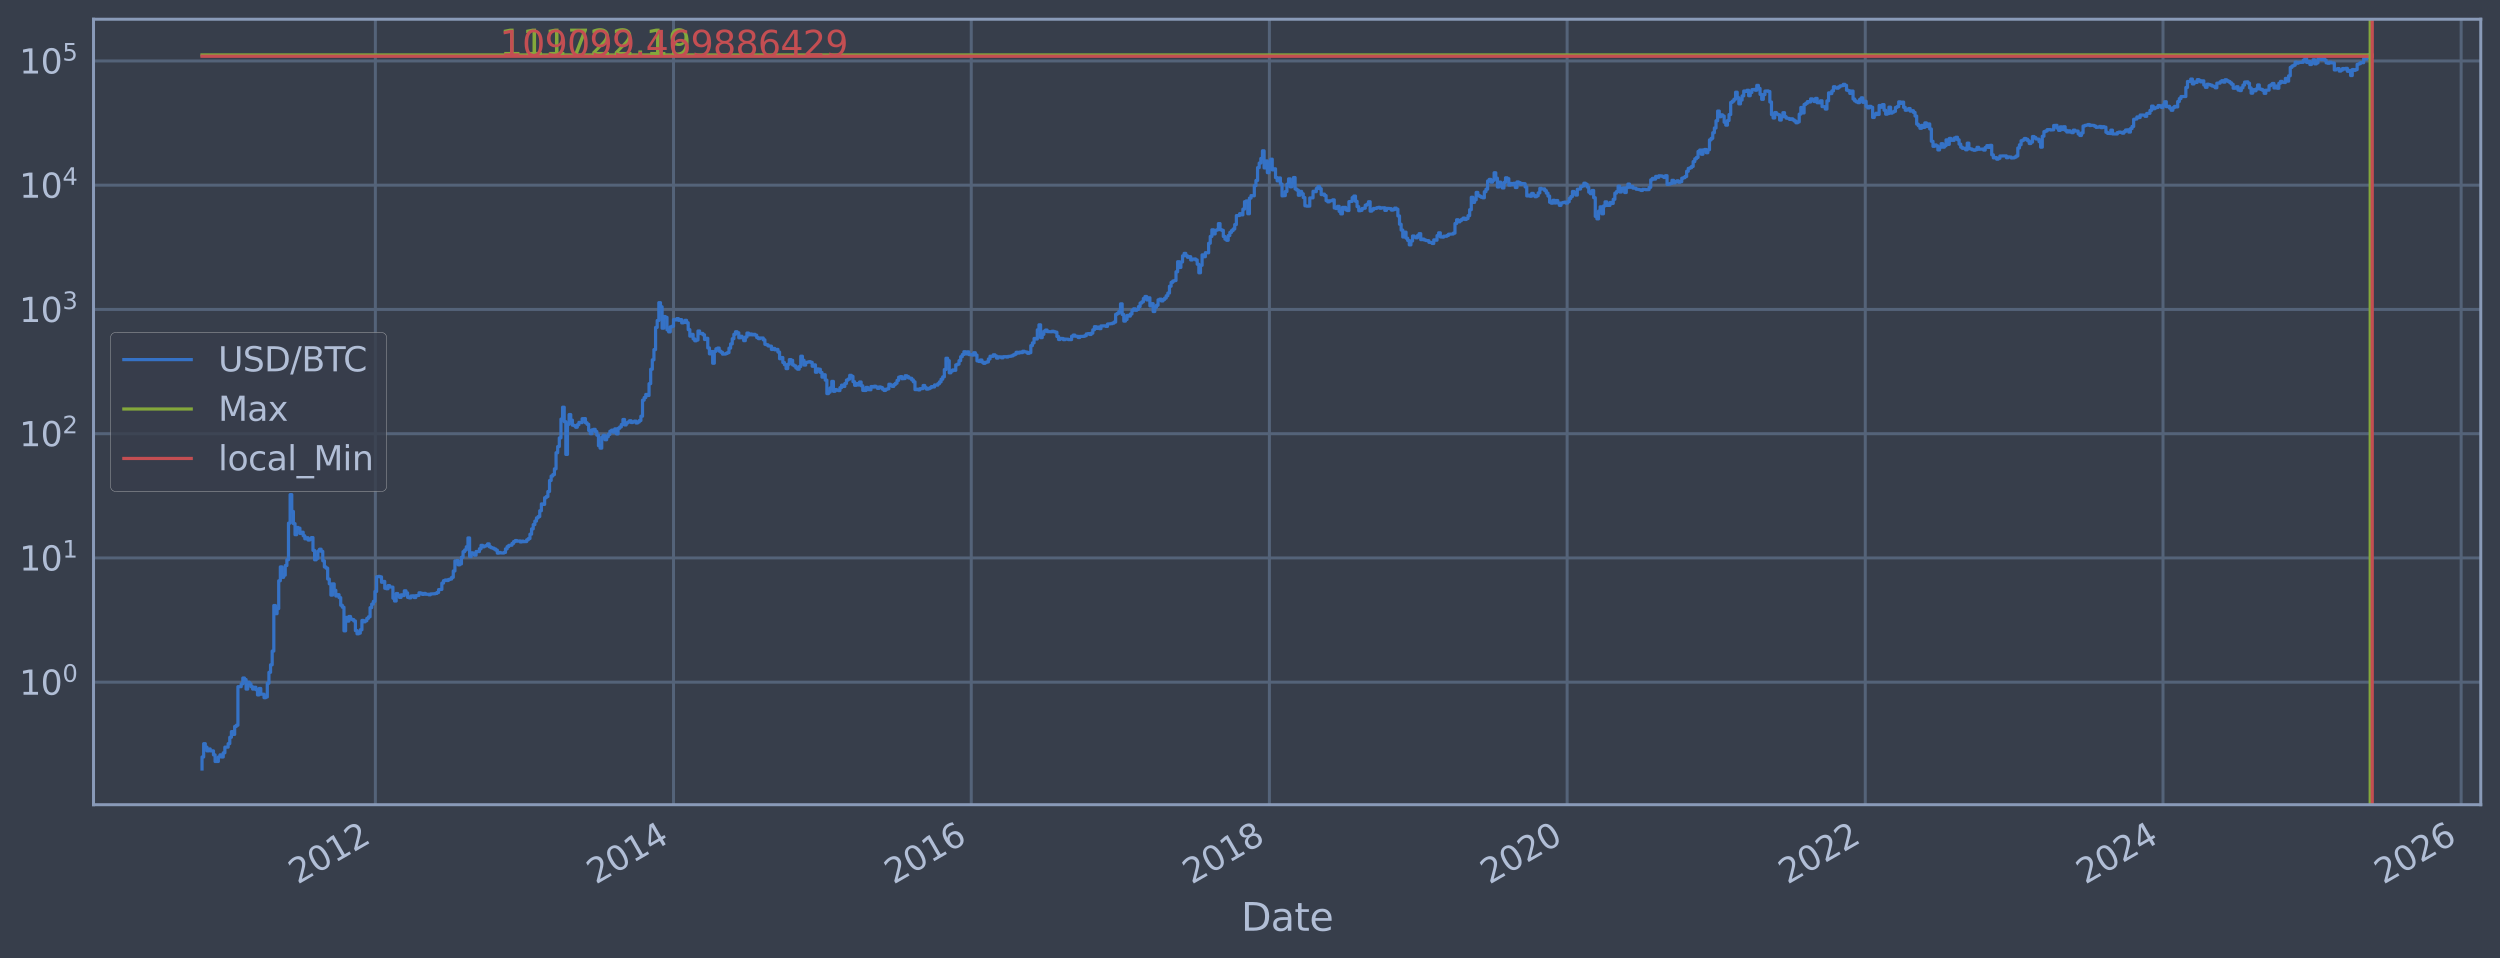 <?xml version="1.0" encoding="utf-8" standalone="no"?>
<!DOCTYPE svg PUBLIC "-//W3C//DTD SVG 1.1//EN"
  "http://www.w3.org/Graphics/SVG/1.1/DTD/svg11.dtd">
<svg xmlns:xlink="http://www.w3.org/1999/xlink" width="934.976pt" height="358.291pt" viewBox="0 0 934.976 358.291" xmlns="http://www.w3.org/2000/svg" version="1.1">
 <defs>
  <style type="text/css">*{stroke-linejoin: round; stroke-linecap: butt}</style>
 </defs>
 <g id="figure_1">
  <g id="patch_1">
   <path d="M 0 358.291 
L 934.976 358.291 
L 934.976 0 
L 0 0 
z
" style="fill: #373e4b"/>
  </g>
  <g id="axes_1">
   <g id="patch_2">
    <path d="M 34.976 300.96 
L 927.776 300.96 
L 927.776 7.2 
L 34.976 7.2 
z
" style="fill: #373e4b"/>
   </g>
   <g id="matplotlib.axis_1">
    <g id="xtick_1">
     <g id="line2d_1">
      <path d="M 140.385 300.96 
L 140.385 7.2 
" clip-path="url(#pe69a0c3f2c)" style="fill: none; stroke: #546379; stroke-width: 1.12; stroke-linecap: square"/>
     </g>
     <g id="line2d_2"/>
     <g id="text_1">
      <!-- 2012 -->
      <g style="fill: #b1bed6" transform="translate(111.304 330.885) rotate(-30) scale(0.126 -0.126)">
       <defs>
        <path id="DejaVuSans-32" d="M 1228 531 
L 3431 531 
L 3431 0 
L 469 0 
L 469 531 
Q 828 903 1448 1529 
Q 2069 2156 2228 2338 
Q 2531 2678 2651 2914 
Q 2772 3150 2772 3378 
Q 2772 3750 2511 3984 
Q 2250 4219 1831 4219 
Q 1534 4219 1204 4116 
Q 875 4013 500 3803 
L 500 4441 
Q 881 4594 1212 4672 
Q 1544 4750 1819 4750 
Q 2544 4750 2975 4387 
Q 3406 4025 3406 3419 
Q 3406 3131 3298 2873 
Q 3191 2616 2906 2266 
Q 2828 2175 2409 1742 
Q 1991 1309 1228 531 
z
" transform="scale(0.016)"/>
        <path id="DejaVuSans-30" d="M 2034 4250 
Q 1547 4250 1301 3770 
Q 1056 3291 1056 2328 
Q 1056 1369 1301 889 
Q 1547 409 2034 409 
Q 2525 409 2770 889 
Q 3016 1369 3016 2328 
Q 3016 3291 2770 3770 
Q 2525 4250 2034 4250 
z
M 2034 4750 
Q 2819 4750 3233 4129 
Q 3647 3509 3647 2328 
Q 3647 1150 3233 529 
Q 2819 -91 2034 -91 
Q 1250 -91 836 529 
Q 422 1150 422 2328 
Q 422 3509 836 4129 
Q 1250 4750 2034 4750 
z
" transform="scale(0.016)"/>
        <path id="DejaVuSans-31" d="M 794 531 
L 1825 531 
L 1825 4091 
L 703 3866 
L 703 4441 
L 1819 4666 
L 2450 4666 
L 2450 531 
L 3481 531 
L 3481 0 
L 794 0 
L 794 531 
z
" transform="scale(0.016)"/>
       </defs>
       <use xlink:href="#DejaVuSans-32"/>
       <use xlink:href="#DejaVuSans-30" transform="translate(63.623 0)"/>
       <use xlink:href="#DejaVuSans-31" transform="translate(127.246 0)"/>
       <use xlink:href="#DejaVuSans-32" transform="translate(190.869 0)"/>
      </g>
     </g>
    </g>
    <g id="xtick_2">
     <g id="line2d_3">
      <path d="M 251.888 300.96 
L 251.888 7.2 
" clip-path="url(#pe69a0c3f2c)" style="fill: none; stroke: #546379; stroke-width: 1.12; stroke-linecap: square"/>
     </g>
     <g id="line2d_4"/>
     <g id="text_2">
      <!-- 2014 -->
      <g style="fill: #b1bed6" transform="translate(222.807 330.885) rotate(-30) scale(0.126 -0.126)">
       <defs>
        <path id="DejaVuSans-34" d="M 2419 4116 
L 825 1625 
L 2419 1625 
L 2419 4116 
z
M 2253 4666 
L 3047 4666 
L 3047 1625 
L 3713 1625 
L 3713 1100 
L 3047 1100 
L 3047 0 
L 2419 0 
L 2419 1100 
L 313 1100 
L 313 1709 
L 2253 4666 
z
" transform="scale(0.016)"/>
       </defs>
       <use xlink:href="#DejaVuSans-32"/>
       <use xlink:href="#DejaVuSans-30" transform="translate(63.623 0)"/>
       <use xlink:href="#DejaVuSans-31" transform="translate(127.246 0)"/>
       <use xlink:href="#DejaVuSans-34" transform="translate(190.869 0)"/>
      </g>
     </g>
    </g>
    <g id="xtick_3">
     <g id="line2d_5">
      <path d="M 363.239 300.96 
L 363.239 7.2 
" clip-path="url(#pe69a0c3f2c)" style="fill: none; stroke: #546379; stroke-width: 1.12; stroke-linecap: square"/>
     </g>
     <g id="line2d_6"/>
     <g id="text_3">
      <!-- 2016 -->
      <g style="fill: #b1bed6" transform="translate(334.157 330.885) rotate(-30) scale(0.126 -0.126)">
       <defs>
        <path id="DejaVuSans-36" d="M 2113 2584 
Q 1688 2584 1439 2293 
Q 1191 2003 1191 1497 
Q 1191 994 1439 701 
Q 1688 409 2113 409 
Q 2538 409 2786 701 
Q 3034 994 3034 1497 
Q 3034 2003 2786 2293 
Q 2538 2584 2113 2584 
z
M 3366 4563 
L 3366 3988 
Q 3128 4100 2886 4159 
Q 2644 4219 2406 4219 
Q 1781 4219 1451 3797 
Q 1122 3375 1075 2522 
Q 1259 2794 1537 2939 
Q 1816 3084 2150 3084 
Q 2853 3084 3261 2657 
Q 3669 2231 3669 1497 
Q 3669 778 3244 343 
Q 2819 -91 2113 -91 
Q 1303 -91 875 529 
Q 447 1150 447 2328 
Q 447 3434 972 4092 
Q 1497 4750 2381 4750 
Q 2619 4750 2861 4703 
Q 3103 4656 3366 4563 
z
" transform="scale(0.016)"/>
       </defs>
       <use xlink:href="#DejaVuSans-32"/>
       <use xlink:href="#DejaVuSans-30" transform="translate(63.623 0)"/>
       <use xlink:href="#DejaVuSans-31" transform="translate(127.246 0)"/>
       <use xlink:href="#DejaVuSans-36" transform="translate(190.869 0)"/>
      </g>
     </g>
    </g>
    <g id="xtick_4">
     <g id="line2d_7">
      <path d="M 474.741 300.96 
L 474.741 7.2 
" clip-path="url(#pe69a0c3f2c)" style="fill: none; stroke: #546379; stroke-width: 1.12; stroke-linecap: square"/>
     </g>
     <g id="line2d_8"/>
     <g id="text_4">
      <!-- 2018 -->
      <g style="fill: #b1bed6" transform="translate(445.66 330.885) rotate(-30) scale(0.126 -0.126)">
       <defs>
        <path id="DejaVuSans-38" d="M 2034 2216 
Q 1584 2216 1326 1975 
Q 1069 1734 1069 1313 
Q 1069 891 1326 650 
Q 1584 409 2034 409 
Q 2484 409 2743 651 
Q 3003 894 3003 1313 
Q 3003 1734 2745 1975 
Q 2488 2216 2034 2216 
z
M 1403 2484 
Q 997 2584 770 2862 
Q 544 3141 544 3541 
Q 544 4100 942 4425 
Q 1341 4750 2034 4750 
Q 2731 4750 3128 4425 
Q 3525 4100 3525 3541 
Q 3525 3141 3298 2862 
Q 3072 2584 2669 2484 
Q 3125 2378 3379 2068 
Q 3634 1759 3634 1313 
Q 3634 634 3220 271 
Q 2806 -91 2034 -91 
Q 1263 -91 848 271 
Q 434 634 434 1313 
Q 434 1759 690 2068 
Q 947 2378 1403 2484 
z
M 1172 3481 
Q 1172 3119 1398 2916 
Q 1625 2713 2034 2713 
Q 2441 2713 2670 2916 
Q 2900 3119 2900 3481 
Q 2900 3844 2670 4047 
Q 2441 4250 2034 4250 
Q 1625 4250 1398 4047 
Q 1172 3844 1172 3481 
z
" transform="scale(0.016)"/>
       </defs>
       <use xlink:href="#DejaVuSans-32"/>
       <use xlink:href="#DejaVuSans-30" transform="translate(63.623 0)"/>
       <use xlink:href="#DejaVuSans-31" transform="translate(127.246 0)"/>
       <use xlink:href="#DejaVuSans-38" transform="translate(190.869 0)"/>
      </g>
     </g>
    </g>
    <g id="xtick_5">
     <g id="line2d_9">
      <path d="M 586.092 300.96 
L 586.092 7.2 
" clip-path="url(#pe69a0c3f2c)" style="fill: none; stroke: #546379; stroke-width: 1.12; stroke-linecap: square"/>
     </g>
     <g id="line2d_10"/>
     <g id="text_5">
      <!-- 2020 -->
      <g style="fill: #b1bed6" transform="translate(557.011 330.885) rotate(-30) scale(0.126 -0.126)">
       <use xlink:href="#DejaVuSans-32"/>
       <use xlink:href="#DejaVuSans-30" transform="translate(63.623 0)"/>
       <use xlink:href="#DejaVuSans-32" transform="translate(127.246 0)"/>
       <use xlink:href="#DejaVuSans-30" transform="translate(190.869 0)"/>
      </g>
     </g>
    </g>
    <g id="xtick_6">
     <g id="line2d_11">
      <path d="M 697.595 300.96 
L 697.595 7.2 
" clip-path="url(#pe69a0c3f2c)" style="fill: none; stroke: #546379; stroke-width: 1.12; stroke-linecap: square"/>
     </g>
     <g id="line2d_12"/>
     <g id="text_6">
      <!-- 2022 -->
      <g style="fill: #b1bed6" transform="translate(668.514 330.885) rotate(-30) scale(0.126 -0.126)">
       <use xlink:href="#DejaVuSans-32"/>
       <use xlink:href="#DejaVuSans-30" transform="translate(63.623 0)"/>
       <use xlink:href="#DejaVuSans-32" transform="translate(127.246 0)"/>
       <use xlink:href="#DejaVuSans-32" transform="translate(190.869 0)"/>
      </g>
     </g>
    </g>
    <g id="xtick_7">
     <g id="line2d_13">
      <path d="M 808.945 300.96 
L 808.945 7.2 
" clip-path="url(#pe69a0c3f2c)" style="fill: none; stroke: #546379; stroke-width: 1.12; stroke-linecap: square"/>
     </g>
     <g id="line2d_14"/>
     <g id="text_7">
      <!-- 2024 -->
      <g style="fill: #b1bed6" transform="translate(779.864 330.885) rotate(-30) scale(0.126 -0.126)">
       <use xlink:href="#DejaVuSans-32"/>
       <use xlink:href="#DejaVuSans-30" transform="translate(63.623 0)"/>
       <use xlink:href="#DejaVuSans-32" transform="translate(127.246 0)"/>
       <use xlink:href="#DejaVuSans-34" transform="translate(190.869 0)"/>
      </g>
     </g>
    </g>
    <g id="xtick_8">
     <g id="line2d_15">
      <path d="M 920.448 300.96 
L 920.448 7.2 
" clip-path="url(#pe69a0c3f2c)" style="fill: none; stroke: #546379; stroke-width: 1.12; stroke-linecap: square"/>
     </g>
     <g id="line2d_16"/>
     <g id="text_8">
      <!-- 2026 -->
      <g style="fill: #b1bed6" transform="translate(891.367 330.885) rotate(-30) scale(0.126 -0.126)">
       <use xlink:href="#DejaVuSans-32"/>
       <use xlink:href="#DejaVuSans-30" transform="translate(63.623 0)"/>
       <use xlink:href="#DejaVuSans-32" transform="translate(127.246 0)"/>
       <use xlink:href="#DejaVuSans-36" transform="translate(190.869 0)"/>
      </g>
     </g>
    </g>
    <g id="text_9">
     <!-- Date -->
     <g style="fill: #b1bed6" transform="translate(464.167 348.096) scale(0.144 -0.144)">
      <defs>
       <path id="DejaVuSans-44" d="M 1259 4147 
L 1259 519 
L 2022 519 
Q 2988 519 3436 956 
Q 3884 1394 3884 2338 
Q 3884 3275 3436 3711 
Q 2988 4147 2022 4147 
L 1259 4147 
z
M 628 4666 
L 1925 4666 
Q 3281 4666 3915 4102 
Q 4550 3538 4550 2338 
Q 4550 1131 3912 565 
Q 3275 0 1925 0 
L 628 0 
L 628 4666 
z
" transform="scale(0.016)"/>
       <path id="DejaVuSans-61" d="M 2194 1759 
Q 1497 1759 1228 1600 
Q 959 1441 959 1056 
Q 959 750 1161 570 
Q 1363 391 1709 391 
Q 2188 391 2477 730 
Q 2766 1069 2766 1631 
L 2766 1759 
L 2194 1759 
z
M 3341 1997 
L 3341 0 
L 2766 0 
L 2766 531 
Q 2569 213 2275 61 
Q 1981 -91 1556 -91 
Q 1019 -91 701 211 
Q 384 513 384 1019 
Q 384 1609 779 1909 
Q 1175 2209 1959 2209 
L 2766 2209 
L 2766 2266 
Q 2766 2663 2505 2880 
Q 2244 3097 1772 3097 
Q 1472 3097 1187 3025 
Q 903 2953 641 2809 
L 641 3341 
Q 956 3463 1253 3523 
Q 1550 3584 1831 3584 
Q 2591 3584 2966 3190 
Q 3341 2797 3341 1997 
z
" transform="scale(0.016)"/>
       <path id="DejaVuSans-74" d="M 1172 4494 
L 1172 3500 
L 2356 3500 
L 2356 3053 
L 1172 3053 
L 1172 1153 
Q 1172 725 1289 603 
Q 1406 481 1766 481 
L 2356 481 
L 2356 0 
L 1766 0 
Q 1100 0 847 248 
Q 594 497 594 1153 
L 594 3053 
L 172 3053 
L 172 3500 
L 594 3500 
L 594 4494 
L 1172 4494 
z
" transform="scale(0.016)"/>
       <path id="DejaVuSans-65" d="M 3597 1894 
L 3597 1613 
L 953 1613 
Q 991 1019 1311 708 
Q 1631 397 2203 397 
Q 2534 397 2845 478 
Q 3156 559 3463 722 
L 3463 178 
Q 3153 47 2828 -22 
Q 2503 -91 2169 -91 
Q 1331 -91 842 396 
Q 353 884 353 1716 
Q 353 2575 817 3079 
Q 1281 3584 2069 3584 
Q 2775 3584 3186 3129 
Q 3597 2675 3597 1894 
z
M 3022 2063 
Q 3016 2534 2758 2815 
Q 2500 3097 2075 3097 
Q 1594 3097 1305 2825 
Q 1016 2553 972 2059 
L 3022 2063 
z
" transform="scale(0.016)"/>
      </defs>
      <use xlink:href="#DejaVuSans-44"/>
      <use xlink:href="#DejaVuSans-61" transform="translate(77.002 0)"/>
      <use xlink:href="#DejaVuSans-74" transform="translate(138.281 0)"/>
      <use xlink:href="#DejaVuSans-65" transform="translate(177.49 0)"/>
     </g>
    </g>
   </g>
   <g id="matplotlib.axis_2">
    <g id="ytick_1">
     <g id="line2d_17">
      <path d="M 34.976 255.128 
L 927.776 255.128 
" clip-path="url(#pe69a0c3f2c)" style="fill: none; stroke: #546379; stroke-width: 1.12; stroke-linecap: square"/>
     </g>
     <g id="line2d_18"/>
     <g id="text_10">
      <!-- $\mathdefault{10^{0}}$ -->
      <g style="fill: #b1bed6" transform="translate(7.2 259.915) scale(0.126 -0.126)">
       <use xlink:href="#DejaVuSans-31" transform="translate(0 0.766)"/>
       <use xlink:href="#DejaVuSans-30" transform="translate(63.623 0.766)"/>
       <use xlink:href="#DejaVuSans-30" transform="translate(128.203 39.047) scale(0.7)"/>
      </g>
     </g>
    </g>
    <g id="ytick_2">
     <g id="line2d_19">
      <path d="M 34.976 208.66 
L 927.776 208.66 
" clip-path="url(#pe69a0c3f2c)" style="fill: none; stroke: #546379; stroke-width: 1.12; stroke-linecap: square"/>
     </g>
     <g id="line2d_20"/>
     <g id="text_11">
      <!-- $\mathdefault{10^{1}}$ -->
      <g style="fill: #b1bed6" transform="translate(7.2 213.447) scale(0.126 -0.126)">
       <use xlink:href="#DejaVuSans-31" transform="translate(0 0.684)"/>
       <use xlink:href="#DejaVuSans-30" transform="translate(63.623 0.684)"/>
       <use xlink:href="#DejaVuSans-31" transform="translate(128.203 38.966) scale(0.7)"/>
      </g>
     </g>
    </g>
    <g id="ytick_3">
     <g id="line2d_21">
      <path d="M 34.976 162.193 
L 927.776 162.193 
" clip-path="url(#pe69a0c3f2c)" style="fill: none; stroke: #546379; stroke-width: 1.12; stroke-linecap: square"/>
     </g>
     <g id="line2d_22"/>
     <g id="text_12">
      <!-- $\mathdefault{10^{2}}$ -->
      <g style="fill: #b1bed6" transform="translate(7.2 166.98) scale(0.126 -0.126)">
       <use xlink:href="#DejaVuSans-31" transform="translate(0 0.766)"/>
       <use xlink:href="#DejaVuSans-30" transform="translate(63.623 0.766)"/>
       <use xlink:href="#DejaVuSans-32" transform="translate(128.203 39.047) scale(0.7)"/>
      </g>
     </g>
    </g>
    <g id="ytick_4">
     <g id="line2d_23">
      <path d="M 34.976 115.725 
L 927.776 115.725 
" clip-path="url(#pe69a0c3f2c)" style="fill: none; stroke: #546379; stroke-width: 1.12; stroke-linecap: square"/>
     </g>
     <g id="line2d_24"/>
     <g id="text_13">
      <!-- $\mathdefault{10^{3}}$ -->
      <g style="fill: #b1bed6" transform="translate(7.2 120.512) scale(0.126 -0.126)">
       <defs>
        <path id="DejaVuSans-33" d="M 2597 2516 
Q 3050 2419 3304 2112 
Q 3559 1806 3559 1356 
Q 3559 666 3084 287 
Q 2609 -91 1734 -91 
Q 1441 -91 1130 -33 
Q 819 25 488 141 
L 488 750 
Q 750 597 1062 519 
Q 1375 441 1716 441 
Q 2309 441 2620 675 
Q 2931 909 2931 1356 
Q 2931 1769 2642 2001 
Q 2353 2234 1838 2234 
L 1294 2234 
L 1294 2753 
L 1863 2753 
Q 2328 2753 2575 2939 
Q 2822 3125 2822 3475 
Q 2822 3834 2567 4026 
Q 2313 4219 1838 4219 
Q 1578 4219 1281 4162 
Q 984 4106 628 3988 
L 628 4550 
Q 988 4650 1302 4700 
Q 1616 4750 1894 4750 
Q 2613 4750 3031 4423 
Q 3450 4097 3450 3541 
Q 3450 3153 3228 2886 
Q 3006 2619 2597 2516 
z
" transform="scale(0.016)"/>
       </defs>
       <use xlink:href="#DejaVuSans-31" transform="translate(0 0.766)"/>
       <use xlink:href="#DejaVuSans-30" transform="translate(63.623 0.766)"/>
       <use xlink:href="#DejaVuSans-33" transform="translate(128.203 39.047) scale(0.7)"/>
      </g>
     </g>
    </g>
    <g id="ytick_5">
     <g id="line2d_25">
      <path d="M 34.976 69.257 
L 927.776 69.257 
" clip-path="url(#pe69a0c3f2c)" style="fill: none; stroke: #546379; stroke-width: 1.12; stroke-linecap: square"/>
     </g>
     <g id="line2d_26"/>
     <g id="text_14">
      <!-- $\mathdefault{10^{4}}$ -->
      <g style="fill: #b1bed6" transform="translate(7.2 74.044) scale(0.126 -0.126)">
       <use xlink:href="#DejaVuSans-31" transform="translate(0 0.684)"/>
       <use xlink:href="#DejaVuSans-30" transform="translate(63.623 0.684)"/>
       <use xlink:href="#DejaVuSans-34" transform="translate(128.203 38.966) scale(0.7)"/>
      </g>
     </g>
    </g>
    <g id="ytick_6">
     <g id="line2d_27">
      <path d="M 34.976 22.79 
L 927.776 22.79 
" clip-path="url(#pe69a0c3f2c)" style="fill: none; stroke: #546379; stroke-width: 1.12; stroke-linecap: square"/>
     </g>
     <g id="line2d_28"/>
     <g id="text_15">
      <!-- $\mathdefault{10^{5}}$ -->
      <g style="fill: #b1bed6" transform="translate(7.2 27.577) scale(0.126 -0.126)">
       <defs>
        <path id="DejaVuSans-35" d="M 691 4666 
L 3169 4666 
L 3169 4134 
L 1269 4134 
L 1269 2991 
Q 1406 3038 1543 3061 
Q 1681 3084 1819 3084 
Q 2600 3084 3056 2656 
Q 3513 2228 3513 1497 
Q 3513 744 3044 326 
Q 2575 -91 1722 -91 
Q 1428 -91 1123 -41 
Q 819 9 494 109 
L 494 744 
Q 775 591 1075 516 
Q 1375 441 1709 441 
Q 2250 441 2565 725 
Q 2881 1009 2881 1497 
Q 2881 1984 2565 2268 
Q 2250 2553 1709 2553 
Q 1456 2553 1204 2497 
Q 953 2441 691 2322 
L 691 4666 
z
" transform="scale(0.016)"/>
       </defs>
       <use xlink:href="#DejaVuSans-31" transform="translate(0 0.684)"/>
       <use xlink:href="#DejaVuSans-30" transform="translate(63.623 0.684)"/>
       <use xlink:href="#DejaVuSans-35" transform="translate(128.203 38.966) scale(0.7)"/>
      </g>
     </g>
    </g>
    <g id="ytick_7">
     <g id="line2d_29"/>
    </g>
    <g id="ytick_8">
     <g id="line2d_30"/>
    </g>
    <g id="ytick_9">
     <g id="line2d_31"/>
    </g>
    <g id="ytick_10">
     <g id="line2d_32"/>
    </g>
    <g id="ytick_11">
     <g id="line2d_33"/>
    </g>
    <g id="ytick_12">
     <g id="line2d_34"/>
    </g>
    <g id="ytick_13">
     <g id="line2d_35"/>
    </g>
    <g id="ytick_14">
     <g id="line2d_36"/>
    </g>
    <g id="ytick_15">
     <g id="line2d_37"/>
    </g>
    <g id="ytick_16">
     <g id="line2d_38"/>
    </g>
    <g id="ytick_17">
     <g id="line2d_39"/>
    </g>
    <g id="ytick_18">
     <g id="line2d_40"/>
    </g>
    <g id="ytick_19">
     <g id="line2d_41"/>
    </g>
    <g id="ytick_20">
     <g id="line2d_42"/>
    </g>
    <g id="ytick_21">
     <g id="line2d_43"/>
    </g>
    <g id="ytick_22">
     <g id="line2d_44"/>
    </g>
    <g id="ytick_23">
     <g id="line2d_45"/>
    </g>
    <g id="ytick_24">
     <g id="line2d_46"/>
    </g>
    <g id="ytick_25">
     <g id="line2d_47"/>
    </g>
    <g id="ytick_26">
     <g id="line2d_48"/>
    </g>
    <g id="ytick_27">
     <g id="line2d_49"/>
    </g>
    <g id="ytick_28">
     <g id="line2d_50"/>
    </g>
    <g id="ytick_29">
     <g id="line2d_51"/>
    </g>
    <g id="ytick_30">
     <g id="line2d_52"/>
    </g>
    <g id="ytick_31">
     <g id="line2d_53"/>
    </g>
    <g id="ytick_32">
     <g id="line2d_54"/>
    </g>
    <g id="ytick_33">
     <g id="line2d_55"/>
    </g>
    <g id="ytick_34">
     <g id="line2d_56"/>
    </g>
    <g id="ytick_35">
     <g id="line2d_57"/>
    </g>
    <g id="ytick_36">
     <g id="line2d_58"/>
    </g>
    <g id="ytick_37">
     <g id="line2d_59"/>
    </g>
    <g id="ytick_38">
     <g id="line2d_60"/>
    </g>
    <g id="ytick_39">
     <g id="line2d_61"/>
    </g>
    <g id="ytick_40">
     <g id="line2d_62"/>
    </g>
    <g id="ytick_41">
     <g id="line2d_63"/>
    </g>
    <g id="ytick_42">
     <g id="line2d_64"/>
    </g>
    <g id="ytick_43">
     <g id="line2d_65"/>
    </g>
    <g id="ytick_44">
     <g id="line2d_66"/>
    </g>
    <g id="ytick_45">
     <g id="line2d_67"/>
    </g>
    <g id="ytick_46">
     <g id="line2d_68"/>
    </g>
    <g id="ytick_47">
     <g id="line2d_69"/>
    </g>
    <g id="ytick_48">
     <g id="line2d_70"/>
    </g>
    <g id="ytick_49">
     <g id="line2d_71"/>
    </g>
    <g id="ytick_50">
     <g id="line2d_72"/>
    </g>
    <g id="ytick_51">
     <g id="line2d_73"/>
    </g>
    <g id="ytick_52">
     <g id="line2d_74"/>
    </g>
    <g id="ytick_53">
     <g id="line2d_75"/>
    </g>
    <g id="ytick_54">
     <g id="line2d_76"/>
    </g>
    <g id="ytick_55">
     <g id="line2d_77"/>
    </g>
   </g>
   <g id="line2d_78">
    <path d="M 75.558 287.607 
L 75.558 283.104 
L 76.168 283.104 
L 76.168 278.122 
L 76.778 278.122 
L 76.778 279.425 
L 77.388 279.425 
L 77.388 280.817 
L 77.998 280.817 
L 77.998 280.109 
L 78.609 280.109 
L 78.609 280.817 
L 79.829 280.817 
L 79.829 282.313 
L 80.439 282.313 
L 80.439 284.787 
L 81.659 284.787 
L 81.659 283.104 
L 82.269 283.104 
L 82.269 282.313 
L 82.879 282.313 
L 82.879 283.104 
L 83.49 283.104 
L 83.49 281.551 
L 84.1 281.551 
L 84.1 279.425 
L 85.32 279.425 
L 85.32 278.122 
L 85.93 278.122 
L 85.93 275.745 
L 86.54 275.745 
L 86.54 273.619 
L 87.15 273.619 
L 87.15 274.654 
L 87.761 274.654 
L 87.761 271.696 
L 88.371 271.696 
L 88.371 271.242 
L 88.981 271.242 
L 88.981 256.81 
L 90.201 256.81 
L 90.201 255.742 
L 90.811 255.742 
L 90.811 253.575 
L 91.421 253.575 
L 91.421 254.143 
L 92.032 254.143 
L 92.032 257.708 
L 92.642 257.708 
L 92.642 255.128 
L 93.252 255.128 
L 93.252 255.742 
L 93.862 255.742 
L 93.862 256.81 
L 94.472 256.81 
L 94.472 257.708 
L 95.082 257.708 
L 95.082 257.031 
L 95.692 257.031 
L 95.692 257.938 
L 96.303 257.938 
L 96.303 259.885 
L 96.913 259.885 
L 96.913 257.48 
L 97.523 257.48 
L 97.523 259.631 
L 98.743 259.631 
L 98.743 260.933 
L 99.353 260.933 
L 99.353 260.666 
L 99.963 260.666 
L 99.963 255.535 
L 100.574 255.535 
L 100.574 251.448 
L 101.184 251.448 
L 101.184 248.628 
L 101.794 248.628 
L 101.794 243.491 
L 102.404 243.491 
L 102.404 226.457 
L 103.014 226.457 
L 103.014 229.503 
L 103.624 229.503 
L 103.624 227.611 
L 104.234 227.611 
L 104.234 217.199 
L 104.845 217.199 
L 104.845 212.011 
L 105.455 212.011 
L 105.455 215.916 
L 106.065 215.916 
L 106.065 215.094 
L 106.675 215.094 
L 106.675 211.517 
L 107.285 211.517 
L 107.285 209.337 
L 107.895 209.337 
L 107.895 195.654 
L 108.505 195.654 
L 108.505 184.974 
L 109.115 184.974 
L 109.115 191.281 
L 109.726 191.281 
L 109.726 195.846 
L 110.336 195.846 
L 110.336 199.96 
L 110.946 199.96 
L 110.946 197.275 
L 111.556 197.275 
L 111.556 197.54 
L 112.166 197.54 
L 112.166 199.506 
L 112.776 199.506 
L 112.776 199.049 
L 113.386 199.049 
L 113.386 200.384 
L 113.997 200.384 
L 113.997 201.513 
L 114.607 201.513 
L 114.607 201.106 
L 115.217 201.106 
L 115.217 201.971 
L 115.827 201.971 
L 115.827 201.726 
L 116.437 201.726 
L 116.437 201.051 
L 117.047 201.051 
L 117.047 205.84 
L 117.657 205.84 
L 117.657 209.358 
L 118.268 209.358 
L 118.268 208.802 
L 118.878 208.802 
L 118.878 206.087 
L 119.488 206.087 
L 119.488 205.406 
L 120.098 205.406 
L 120.098 206.194 
L 120.708 206.194 
L 120.708 209.738 
L 121.318 209.738 
L 121.318 212.035 
L 121.928 212.035 
L 121.928 212.493 
L 122.539 212.493 
L 122.539 216.562 
L 123.149 216.562 
L 123.149 218.34 
L 123.759 218.34 
L 123.759 222.568 
L 124.369 222.568 
L 124.369 218.372 
L 124.979 218.372 
L 124.979 220.762 
L 125.589 220.762 
L 125.589 222.892 
L 126.199 222.892 
L 126.199 222.408 
L 126.81 222.408 
L 126.81 223.514 
L 127.42 223.514 
L 127.42 226.36 
L 128.03 226.36 
L 128.03 227.101 
L 128.64 227.101 
L 128.64 235.923 
L 129.25 235.923 
L 129.25 230.912 
L 129.86 230.912 
L 129.86 232.295 
L 130.47 232.295 
L 130.47 230.55 
L 131.081 230.55 
L 131.081 231.529 
L 131.691 231.529 
L 131.691 231.718 
L 132.301 231.718 
L 132.301 232.23 
L 132.911 232.23 
L 132.911 235.845 
L 133.521 235.845 
L 133.521 237.044 
L 134.131 237.044 
L 134.131 236.799 
L 134.741 236.799 
L 134.741 235.537 
L 135.351 235.537 
L 135.351 232.037 
L 135.962 232.037 
L 135.962 232.557 
L 136.572 232.557 
L 136.572 232.166 
L 137.182 232.166 
L 137.182 231.28 
L 137.792 231.28 
L 137.792 230.67 
L 138.402 230.67 
L 138.402 227.253 
L 139.012 227.253 
L 139.012 225.928 
L 139.622 225.928 
L 139.622 224.91 
L 140.233 224.91 
L 140.233 221.208 
L 140.843 221.208 
L 140.843 215.686 
L 141.453 215.686 
L 141.453 215.572 
L 142.063 215.572 
L 142.063 215.743 
L 142.673 215.743 
L 142.673 217.761 
L 143.283 217.761 
L 143.283 217.447 
L 143.893 217.447 
L 143.893 220.004 
L 144.504 220.004 
L 144.504 220.182 
L 145.114 220.182 
L 145.114 219.003 
L 145.724 219.003 
L 145.724 219.514 
L 146.944 219.584 
L 146.944 223.726 
L 147.554 223.726 
L 147.554 224.775 
L 148.164 224.775 
L 148.164 221.974 
L 148.775 221.974 
L 148.775 222.729 
L 149.385 222.729 
L 149.385 223.43 
L 149.995 223.43 
L 149.995 222.448 
L 150.605 222.448 
L 150.605 222.729 
L 151.215 222.729 
L 151.215 220.946 
L 151.825 220.946 
L 151.825 221.741 
L 152.435 221.741 
L 152.435 223.43 
L 153.046 223.43 
L 153.046 223.599 
L 153.656 223.599 
L 153.656 222.892 
L 154.876 222.81 
L 154.876 223.472 
L 155.486 223.472 
L 155.486 222.77 
L 156.706 222.689 
L 156.706 221.702 
L 157.316 221.702 
L 157.316 221.896 
L 157.927 221.896 
L 157.927 222.288 
L 158.537 222.288 
L 158.537 221.935 
L 159.147 221.935 
L 159.147 222.249 
L 160.367 222.249 
L 160.367 222.448 
L 160.977 222.448 
L 160.977 222.13 
L 162.808 222.052 
L 162.808 221.935 
L 163.418 221.935 
L 163.418 221.587 
L 164.028 221.587 
L 164.028 220.506 
L 165.248 220.433 
L 165.248 218.081 
L 165.858 218.081 
L 165.858 217.168 
L 166.469 217.168 
L 166.469 216.924 
L 167.079 216.924 
L 167.079 217.107 
L 167.689 217.107 
L 167.689 216.712 
L 168.299 216.712 
L 168.299 216.562 
L 168.909 216.562 
L 168.909 215.916 
L 169.519 215.916 
L 169.519 213.545 
L 170.129 213.545 
L 170.129 209.759 
L 170.74 209.759 
L 170.74 209.632 
L 171.35 209.632 
L 171.35 211.24 
L 171.96 211.24 
L 171.96 210.899 
L 172.57 210.899 
L 172.57 208.419 
L 173.18 208.419 
L 173.18 206.319 
L 173.79 206.319 
L 173.79 205.665 
L 174.4 205.665 
L 174.4 204.482 
L 175.011 204.482 
L 175.011 201.19 
L 175.621 201.19 
L 175.621 208.142 
L 176.231 208.142 
L 176.231 206.755 
L 176.841 206.755 
L 176.841 206.903 
L 177.451 206.903 
L 177.451 207.637 
L 178.061 207.637 
L 178.061 206.247 
L 179.282 206.301 
L 179.282 205.252 
L 179.892 205.252 
L 179.892 203.948 
L 180.502 203.948 
L 180.502 204.515 
L 181.112 204.515 
L 181.112 204.222 
L 181.722 204.222 
L 181.722 204.028 
L 182.332 204.028 
L 182.332 203.412 
L 182.942 203.412 
L 182.942 204.482 
L 183.552 204.482 
L 183.552 204.813 
L 184.163 204.813 
L 184.163 205.014 
L 184.773 205.014 
L 184.773 205.32 
L 185.383 205.32 
L 185.383 205.735 
L 185.993 205.735 
L 185.993 206.866 
L 186.603 206.866 
L 186.603 206.627 
L 187.213 206.627 
L 187.213 206.792 
L 188.434 206.829 
L 188.434 206.609 
L 189.044 206.609 
L 189.044 205.286 
L 189.654 205.286 
L 189.654 204.45 
L 190.264 204.45 
L 190.264 203.964 
L 191.484 203.9 
L 191.484 203.226 
L 192.094 203.226 
L 192.094 202.529 
L 192.705 202.529 
L 192.705 202.16 
L 193.315 202.16 
L 193.315 202.41 
L 194.535 202.307 
L 194.535 202.679 
L 195.145 202.679 
L 195.145 202.381 
L 195.755 202.381 
L 195.755 202.574 
L 196.976 202.544 
L 196.976 201.884 
L 197.586 201.884 
L 197.586 201.428 
L 198.196 201.428 
L 198.196 199.777 
L 198.806 199.777 
L 198.806 197.798 
L 199.416 197.798 
L 199.416 196.202 
L 200.026 196.202 
L 200.026 194.895 
L 200.636 194.895 
L 200.636 193.687 
L 201.247 193.687 
L 201.247 193.184 
L 201.857 193.184 
L 201.857 191.018 
L 202.467 191.018 
L 202.467 188.467 
L 203.077 188.467 
L 203.077 188.631 
L 203.687 188.631 
L 203.687 186.143 
L 204.297 186.143 
L 204.297 185.698 
L 204.907 185.698 
L 204.907 183.816 
L 205.518 183.816 
L 205.518 179.699 
L 206.128 179.699 
L 206.128 178.04 
L 206.738 178.04 
L 206.738 177.49 
L 207.348 177.49 
L 207.348 175.343 
L 207.958 175.343 
L 207.958 169.319 
L 208.568 169.319 
L 208.568 167.003 
L 209.178 167.003 
L 209.178 163.766 
L 209.788 163.766 
L 209.788 156.743 
L 210.399 156.743 
L 210.399 152.296 
L 211.009 152.296 
L 211.009 157.706 
L 211.619 157.706 
L 211.619 169.946 
L 212.229 169.946 
L 212.229 158.696 
L 212.839 158.696 
L 212.839 155.045 
L 213.449 155.045 
L 213.449 157.132 
L 214.059 157.132 
L 214.059 159.024 
L 214.67 159.024 
L 214.67 159.201 
L 215.28 159.201 
L 215.28 159.782 
L 215.89 159.782 
L 215.89 158.854 
L 216.5 158.854 
L 216.5 157.962 
L 217.72 158.064 
L 217.72 156.591 
L 218.941 156.544 
L 218.941 158.11 
L 219.551 158.11 
L 219.551 158.687 
L 220.161 158.687 
L 220.161 160.998 
L 220.771 160.998 
L 220.771 162.197 
L 221.381 162.197 
L 221.381 160.754 
L 221.991 160.754 
L 221.991 160.574 
L 222.601 160.574 
L 222.601 161.401 
L 223.212 161.401 
L 223.212 162.755 
L 223.822 162.755 
L 223.822 166.686 
L 224.432 166.686 
L 224.432 167.601 
L 225.042 167.601 
L 225.042 163.443 
L 225.652 163.443 
L 225.652 162.797 
L 226.262 162.797 
L 226.262 164.456 
L 226.872 164.456 
L 226.872 163.332 
L 227.483 163.332 
L 227.483 162.457 
L 228.093 162.457 
L 228.093 161.281 
L 228.703 161.281 
L 228.703 160.88 
L 229.313 160.88 
L 229.313 161.635 
L 229.923 161.635 
L 229.923 160.389 
L 230.533 160.389 
L 230.533 162.251 
L 231.143 162.251 
L 231.143 160.19 
L 231.753 160.19 
L 231.753 159.676 
L 232.364 159.676 
L 232.364 158.767 
L 232.974 158.767 
L 232.974 156.884 
L 233.584 156.884 
L 233.584 158.919 
L 234.194 158.919 
L 234.194 158.176 
L 234.804 158.176 
L 234.804 157.843 
L 235.414 157.843 
L 235.414 157.35 
L 236.024 157.35 
L 236.024 158.026 
L 236.635 158.026 
L 236.635 157.746 
L 237.245 157.746 
L 237.245 157.489 
L 237.855 157.489 
L 237.855 158.19 
L 238.465 158.19 
L 238.465 157.832 
L 239.075 157.832 
L 239.075 157.275 
L 239.685 157.275 
L 239.685 155.665 
L 240.295 155.665 
L 240.295 149.656 
L 240.906 149.656 
L 240.906 148.681 
L 241.516 148.681 
L 241.516 147.52 
L 242.126 147.52 
L 242.126 147.904 
L 242.736 147.904 
L 242.736 143.493 
L 243.346 143.493 
L 243.346 138.098 
L 243.956 138.098 
L 243.956 134.573 
L 244.566 134.573 
L 244.566 130.748 
L 245.177 130.748 
L 245.177 122.445 
L 245.787 122.445 
L 245.787 119.864 
L 246.397 119.864 
L 246.397 113.188 
L 247.007 113.188 
L 247.007 114.736 
L 247.617 114.736 
L 247.617 122.753 
L 248.227 122.753 
L 248.227 118.376 
L 248.837 118.376 
L 248.837 118.699 
L 249.448 118.699 
L 249.448 123.351 
L 250.058 123.351 
L 250.058 124.111 
L 250.668 124.111 
L 250.668 122.243 
L 251.278 122.243 
L 251.278 122.021 
L 251.888 122.021 
L 251.888 119.516 
L 252.498 119.516 
L 252.498 119.649 
L 253.108 119.649 
L 253.108 119.147 
L 253.719 119.147 
L 253.719 119.8 
L 254.329 119.8 
L 254.329 119.538 
L 254.939 119.538 
L 254.939 120.739 
L 255.549 120.739 
L 255.549 120.595 
L 256.159 120.595 
L 256.159 119.802 
L 256.769 119.802 
L 256.769 120.713 
L 257.379 120.713 
L 257.379 123.29 
L 257.989 123.29 
L 257.989 125.7 
L 258.6 125.7 
L 258.6 125.05 
L 259.21 125.05 
L 259.21 126.735 
L 259.82 126.735 
L 259.82 127.443 
L 260.43 127.443 
L 260.43 127.158 
L 261.04 127.158 
L 261.04 123.786 
L 261.65 123.786 
L 261.65 124.734 
L 262.871 124.699 
L 262.871 125.219 
L 263.481 125.219 
L 263.481 126.967 
L 264.091 126.967 
L 264.091 126.517 
L 264.701 126.517 
L 264.701 130.121 
L 265.311 130.121 
L 265.311 132.333 
L 265.921 132.333 
L 265.921 131.484 
L 266.531 131.484 
L 266.531 135.844 
L 267.142 135.844 
L 267.142 131.412 
L 267.752 131.412 
L 267.752 130.448 
L 268.362 130.448 
L 268.362 130.182 
L 268.972 130.182 
L 268.972 131.331 
L 269.582 131.331 
L 269.582 131.748 
L 270.192 131.748 
L 270.192 132.442 
L 271.413 132.403 
L 271.413 132.181 
L 272.023 132.181 
L 272.023 131.879 
L 272.633 131.879 
L 272.633 130.198 
L 273.243 130.198 
L 273.243 128.617 
L 273.853 128.617 
L 273.853 126.683 
L 274.463 126.683 
L 274.463 125.026 
L 275.073 125.026 
L 275.073 124.065 
L 275.684 124.065 
L 275.684 124.455 
L 276.294 124.455 
L 276.294 126.32 
L 276.904 126.32 
L 276.904 125.766 
L 277.514 125.766 
L 277.514 126.34 
L 278.124 126.34 
L 278.124 127.399 
L 278.734 127.399 
L 278.734 126.034 
L 279.344 126.034 
L 279.344 124.563 
L 279.955 124.563 
L 279.955 125.231 
L 280.565 125.231 
L 280.565 124.921 
L 281.175 124.921 
L 281.175 125.24 
L 281.785 125.24 
L 281.785 125.049 
L 282.395 125.049 
L 282.395 125.358 
L 283.005 125.358 
L 283.005 126.247 
L 283.615 126.247 
L 283.615 126.647 
L 284.225 126.647 
L 284.225 126.424 
L 285.446 126.408 
L 285.446 127.104 
L 286.056 127.104 
L 286.056 128.772 
L 286.666 128.772 
L 286.666 128.967 
L 287.276 128.967 
L 287.276 129.392 
L 288.496 129.448 
L 288.496 130.69 
L 289.107 130.69 
L 289.107 130.29 
L 289.717 130.29 
L 289.717 130.818 
L 290.327 130.818 
L 290.327 130.667 
L 290.937 130.667 
L 290.937 131.665 
L 291.547 131.665 
L 291.547 134.158 
L 292.157 134.158 
L 292.157 133.709 
L 292.767 133.709 
L 292.767 135.58 
L 293.378 135.58 
L 293.378 136.404 
L 293.988 136.404 
L 293.988 137.852 
L 294.598 137.852 
L 294.598 136.233 
L 295.208 136.233 
L 295.208 134.478 
L 295.818 134.478 
L 295.818 134.756 
L 296.428 134.756 
L 296.428 136.5 
L 297.038 136.5 
L 297.038 136.859 
L 297.649 136.859 
L 297.649 137.628 
L 298.259 137.628 
L 298.259 138.084 
L 298.869 138.084 
L 298.869 137.088 
L 299.479 137.088 
L 299.479 133.222 
L 300.089 133.222 
L 300.089 134.734 
L 300.699 134.734 
L 300.699 136.541 
L 301.309 136.541 
L 301.309 135.541 
L 301.92 135.541 
L 301.92 135.412 
L 302.53 135.412 
L 302.53 135.272 
L 303.14 135.272 
L 303.14 135.516 
L 303.75 135.516 
L 303.75 136.981 
L 304.36 136.981 
L 304.36 136.466 
L 304.97 136.466 
L 304.97 139.214 
L 305.58 139.214 
L 305.58 137.978 
L 306.19 137.978 
L 306.19 138.102 
L 306.801 138.102 
L 306.801 139.295 
L 307.411 139.295 
L 307.411 141.051 
L 308.021 141.051 
L 308.021 140.158 
L 308.631 140.158 
L 308.631 142.172 
L 309.241 142.172 
L 309.241 147.2 
L 309.851 147.2 
L 309.851 146.65 
L 310.461 146.65 
L 310.461 145.061 
L 311.072 145.061 
L 311.072 142.638 
L 311.682 142.638 
L 311.682 146.35 
L 312.292 146.35 
L 312.292 145.675 
L 312.902 145.675 
L 312.902 145.924 
L 313.512 145.924 
L 313.512 146.068 
L 314.122 146.068 
L 314.122 144.993 
L 314.732 144.993 
L 314.732 144.045 
L 315.343 144.045 
L 315.343 144.53 
L 315.953 144.53 
L 315.953 143.421 
L 316.563 143.421 
L 316.563 142.144 
L 317.173 142.144 
L 317.173 141.778 
L 317.783 141.778 
L 317.783 140.368 
L 318.393 140.368 
L 318.393 140.756 
L 319.003 140.756 
L 319.003 142.747 
L 319.614 142.747 
L 319.614 144.109 
L 320.224 144.109 
L 320.224 143.464 
L 320.834 143.464 
L 320.834 143.987 
L 321.444 143.987 
L 321.444 142.869 
L 322.054 142.869 
L 322.054 144.274 
L 322.664 144.274 
L 322.664 146.007 
L 323.885 146.04 
L 323.885 144.877 
L 324.495 144.877 
L 324.495 145.712 
L 325.715 145.772 
L 325.715 144.57 
L 326.325 144.57 
L 326.325 144.765 
L 326.935 144.765 
L 326.935 144.445 
L 327.545 144.445 
L 327.545 144.747 
L 328.156 144.747 
L 328.156 145.261 
L 328.766 145.261 
L 328.766 144.714 
L 329.376 144.714 
L 329.376 144.923 
L 329.986 144.923 
L 329.986 145.53 
L 330.596 145.53 
L 330.596 146.018 
L 331.206 146.018 
L 331.206 145.59 
L 331.816 145.59 
L 331.816 145.419 
L 332.426 145.419 
L 332.426 143.703 
L 333.037 143.703 
L 333.037 144.13 
L 333.647 144.13 
L 333.647 144.508 
L 334.257 144.508 
L 334.257 143.817 
L 334.867 143.817 
L 334.867 143.327 
L 335.477 143.327 
L 335.477 142.258 
L 336.087 142.258 
L 336.087 141.063 
L 336.697 141.063 
L 336.697 140.851 
L 337.308 140.851 
L 337.308 141.651 
L 338.528 141.561 
L 338.528 140.511 
L 339.138 140.511 
L 339.138 140.814 
L 339.748 140.814 
L 339.748 141.334 
L 340.358 141.334 
L 340.358 141.463 
L 340.968 141.463 
L 340.968 142.075 
L 341.579 142.075 
L 341.579 142.799 
L 342.189 142.799 
L 342.189 145.716 
L 342.799 145.716 
L 342.799 145.548 
L 343.409 145.548 
L 343.409 145.818 
L 344.019 145.818 
L 344.019 145.362 
L 345.239 145.32 
L 345.239 144.174 
L 345.85 144.174 
L 345.85 144.973 
L 346.46 144.973 
L 346.46 145.531 
L 347.07 145.531 
L 347.07 145.37 
L 347.68 145.37 
L 347.68 145.036 
L 348.29 145.036 
L 348.29 144.597 
L 348.9 144.597 
L 348.9 144.713 
L 349.51 144.713 
L 349.51 143.961 
L 350.731 144.05 
L 350.731 143.503 
L 351.341 143.503 
L 351.341 142.829 
L 351.951 142.829 
L 351.951 141.826 
L 352.561 141.826 
L 352.561 140.938 
L 353.171 140.938 
L 353.171 138.211 
L 353.781 138.211 
L 353.781 133.99 
L 354.392 133.99 
L 354.392 134.882 
L 355.002 134.882 
L 355.002 139.427 
L 355.612 139.427 
L 355.612 138.784 
L 356.222 138.784 
L 356.222 138.351 
L 356.832 138.351 
L 356.832 138.501 
L 357.442 138.501 
L 357.442 136.455 
L 358.052 136.455 
L 358.052 136.198 
L 358.662 136.198 
L 358.662 134.886 
L 359.273 134.886 
L 359.273 133.401 
L 359.883 133.401 
L 359.883 132.598 
L 360.493 132.598 
L 360.493 131.546 
L 361.103 131.546 
L 361.103 132.369 
L 361.713 132.369 
L 361.713 131.594 
L 362.323 131.594 
L 362.323 132.606 
L 363.544 132.628 
L 363.544 132.792 
L 364.154 132.792 
L 364.154 131.91 
L 364.764 131.91 
L 364.764 132.778 
L 365.374 132.778 
L 365.374 134.962 
L 365.984 134.962 
L 365.984 135.172 
L 366.594 135.172 
L 366.594 134.641 
L 367.204 134.641 
L 367.204 135.433 
L 367.815 135.433 
L 367.815 135.874 
L 368.425 135.874 
L 368.425 135.519 
L 369.035 135.519 
L 369.035 135.357 
L 369.645 135.357 
L 369.645 134.256 
L 370.255 134.256 
L 370.255 133.233 
L 371.475 133.268 
L 371.475 132.682 
L 372.086 132.682 
L 372.086 133.112 
L 372.696 133.112 
L 372.696 133.931 
L 373.306 133.931 
L 373.306 133.425 
L 374.526 133.474 
L 374.526 133.819 
L 375.136 133.819 
L 375.136 133.406 
L 376.357 133.378 
L 376.357 133.535 
L 376.967 133.535 
L 376.967 133.303 
L 378.187 133.234 
L 378.187 133.106 
L 378.797 133.106 
L 378.797 132.783 
L 379.407 132.783 
L 379.407 132.479 
L 380.017 132.479 
L 380.017 131.753 
L 380.628 131.753 
L 380.628 132.052 
L 381.238 132.052 
L 381.238 131.705 
L 381.848 131.705 
L 381.848 131.868 
L 382.458 131.868 
L 382.458 131.367 
L 383.068 131.367 
L 383.068 131.58 
L 383.678 131.58 
L 383.678 131.702 
L 384.288 131.702 
L 384.288 132.146 
L 384.898 132.146 
L 384.898 131.898 
L 385.509 131.898 
L 385.509 129.262 
L 386.119 129.262 
L 386.119 128.235 
L 386.729 128.235 
L 386.729 126.589 
L 387.339 126.589 
L 387.339 126.789 
L 387.949 126.789 
L 387.949 123.354 
L 388.559 123.354 
L 388.559 121.478 
L 389.169 121.478 
L 389.169 126.277 
L 389.78 126.277 
L 389.78 125.043 
L 390.39 125.043 
L 390.39 123.869 
L 391 123.869 
L 391 123.449 
L 391.61 123.449 
L 391.61 124.019 
L 393.44 124.07 
L 393.44 123.882 
L 394.051 123.882 
L 394.051 124.065 
L 394.661 124.065 
L 394.661 124.247 
L 395.271 124.247 
L 395.271 125.848 
L 395.881 125.848 
L 395.881 126.973 
L 396.491 126.973 
L 396.491 126.545 
L 397.711 126.602 
L 397.711 127.036 
L 398.322 127.036 
L 398.322 126.814 
L 399.542 126.866 
L 399.542 127.016 
L 400.762 126.998 
L 400.762 125.761 
L 401.372 125.761 
L 401.372 125.318 
L 401.982 125.318 
L 401.982 125.734 
L 403.203 125.789 
L 403.203 126.234 
L 403.813 126.234 
L 403.813 125.807 
L 405.643 125.794 
L 405.643 125.553 
L 406.253 125.553 
L 406.253 124.884 
L 406.863 124.884 
L 406.863 124.764 
L 407.474 124.764 
L 407.474 125.085 
L 408.084 125.085 
L 408.084 124.608 
L 408.694 124.608 
L 408.694 123.333 
L 409.304 123.333 
L 409.304 122.17 
L 409.914 122.17 
L 409.914 122.823 
L 410.524 122.823 
L 410.524 122.312 
L 411.134 122.312 
L 411.134 122.912 
L 411.745 122.912 
L 411.745 121.888 
L 413.575 121.881 
L 413.575 122.075 
L 414.185 122.075 
L 414.185 121.185 
L 415.405 121.092 
L 415.405 121.047 
L 416.016 121.047 
L 416.016 120.846 
L 416.626 120.846 
L 416.626 120.456 
L 417.236 120.456 
L 417.236 117.541 
L 417.846 117.541 
L 417.846 117.182 
L 418.456 117.182 
L 418.456 116.447 
L 419.066 116.447 
L 419.066 113.634 
L 419.676 113.634 
L 419.676 117.617 
L 420.287 117.617 
L 420.287 120.089 
L 420.897 120.089 
L 420.897 119.472 
L 421.507 119.472 
L 421.507 117.949 
L 422.117 117.949 
L 422.117 118.223 
L 422.727 118.223 
L 422.727 117.438 
L 423.337 117.438 
L 423.337 116.062 
L 423.947 116.062 
L 423.947 115.503 
L 424.558 115.503 
L 424.558 116.023 
L 425.168 116.023 
L 425.168 115.701 
L 425.778 115.701 
L 425.778 114.653 
L 426.388 114.653 
L 426.388 113.348 
L 426.998 113.348 
L 426.998 112.898 
L 427.608 112.898 
L 427.608 111.63 
L 428.218 111.63 
L 428.218 110.885 
L 428.829 110.885 
L 428.829 112.179 
L 429.439 112.179 
L 429.439 111.372 
L 430.049 111.372 
L 430.049 114.392 
L 430.659 114.392 
L 430.659 113.564 
L 431.269 113.564 
L 431.269 116.511 
L 431.879 116.511 
L 431.879 114.938 
L 432.489 114.938 
L 432.489 114.172 
L 433.099 114.172 
L 433.099 112.151 
L 433.71 112.151 
L 433.71 111.878 
L 434.32 111.878 
L 434.32 112.55 
L 434.93 112.55 
L 434.93 112.025 
L 435.54 112.025 
L 435.54 111.494 
L 436.15 111.494 
L 436.15 110.617 
L 436.76 110.617 
L 436.76 109.597 
L 437.37 109.597 
L 437.37 107.048 
L 437.981 107.048 
L 437.981 105.605 
L 438.591 105.605 
L 438.591 105.101 
L 439.201 105.101 
L 439.201 104.91 
L 439.811 104.91 
L 439.811 101.648 
L 440.421 101.648 
L 440.421 97.877 
L 441.031 97.877 
L 441.031 100.022 
L 441.641 100.022 
L 441.641 97.974 
L 442.252 97.974 
L 442.252 95.687 
L 442.862 95.687 
L 442.862 94.766 
L 443.472 94.766 
L 443.472 95.636 
L 444.082 95.636 
L 444.082 96.212 
L 444.692 96.212 
L 444.692 95.992 
L 445.302 95.992 
L 445.302 97.217 
L 445.912 97.217 
L 445.912 96.9 
L 447.133 96.835 
L 447.133 97.211 
L 447.743 97.211 
L 447.743 98.821 
L 448.353 98.821 
L 448.353 102.018 
L 448.963 102.018 
L 448.963 99.224 
L 449.573 99.224 
L 449.573 95.322 
L 450.183 95.322 
L 450.183 96.008 
L 450.794 96.008 
L 450.794 94.498 
L 452.014 94.543 
L 452.014 90.976 
L 452.624 90.976 
L 452.624 88.423 
L 453.234 88.423 
L 453.234 85.936 
L 453.844 85.936 
L 453.844 87.475 
L 454.454 87.475 
L 454.454 86.141 
L 455.065 86.141 
L 455.065 85.933 
L 455.675 85.933 
L 455.675 83.619 
L 456.285 83.619 
L 456.285 85.894 
L 456.895 85.894 
L 456.895 86.145 
L 457.505 86.145 
L 457.505 88.44 
L 458.115 88.44 
L 458.115 89.439 
L 458.725 89.439 
L 458.725 89.87 
L 459.335 89.87 
L 459.335 88.095 
L 459.946 88.095 
L 459.946 86.936 
L 460.556 86.936 
L 460.556 86.25 
L 461.166 86.25 
L 461.166 85.645 
L 461.776 85.645 
L 461.776 83.976 
L 462.386 83.976 
L 462.386 80.631 
L 463.606 80.611 
L 463.606 79.903 
L 464.217 79.903 
L 464.217 80.355 
L 464.827 80.355 
L 464.827 78.213 
L 465.437 78.213 
L 465.437 75.427 
L 466.047 75.427 
L 466.047 75.148 
L 466.657 75.148 
L 466.657 79.939 
L 467.267 79.939 
L 467.267 74.094 
L 467.877 74.094 
L 467.877 73.157 
L 469.098 73.231 
L 469.098 69.421 
L 469.708 69.421 
L 469.708 67.494 
L 470.318 67.494 
L 470.318 62.693 
L 470.928 62.693 
L 470.928 60.982 
L 471.538 60.982 
L 471.538 59.264 
L 472.148 59.264 
L 472.148 56.398 
L 472.759 56.398 
L 472.759 62.792 
L 473.369 62.792 
L 473.369 60.183 
L 473.979 60.183 
L 473.979 64.573 
L 474.589 64.573 
L 474.589 61.022 
L 475.199 61.022 
L 475.199 59.53 
L 475.809 59.53 
L 475.809 63.524 
L 476.419 63.524 
L 476.419 63.12 
L 477.03 63.12 
L 477.03 66.425 
L 477.64 66.425 
L 477.64 67.645 
L 478.25 67.645 
L 478.25 66.558 
L 478.86 66.558 
L 478.86 68.85 
L 479.47 68.85 
L 479.47 73.257 
L 480.69 73.152 
L 480.69 71.619 
L 481.3 71.619 
L 481.3 68.9 
L 481.911 68.9 
L 481.911 66.888 
L 482.521 66.888 
L 482.521 69.872 
L 483.131 69.872 
L 483.131 68.598 
L 483.741 68.598 
L 483.741 66.407 
L 484.351 66.407 
L 484.351 70.669 
L 484.961 70.669 
L 484.961 71.094 
L 485.571 71.094 
L 485.571 73.023 
L 486.182 73.023 
L 486.182 71.586 
L 486.792 71.586 
L 486.792 72.457 
L 487.402 72.457 
L 487.402 73.885 
L 488.012 73.885 
L 488.012 76.959 
L 488.622 76.959 
L 488.622 77.08 
L 489.842 77.087 
L 489.842 74.026 
L 491.063 73.996 
L 491.063 71.54 
L 491.673 71.54 
L 491.673 71.677 
L 492.283 71.677 
L 492.283 70.509 
L 492.893 70.509 
L 492.893 69.761 
L 493.503 69.761 
L 493.503 70.572 
L 494.113 70.572 
L 494.113 72.783 
L 494.724 72.783 
L 494.724 72.606 
L 495.334 72.606 
L 495.334 73.159 
L 495.944 73.159 
L 495.944 75.031 
L 496.554 75.031 
L 496.554 75.486 
L 497.164 75.486 
L 497.164 75.091 
L 498.384 75.075 
L 498.384 74.754 
L 498.995 74.754 
L 498.995 77.787 
L 499.605 77.787 
L 499.605 77.986 
L 500.215 77.986 
L 500.215 77.157 
L 500.825 77.157 
L 500.825 79.045 
L 501.435 79.045 
L 501.435 79.98 
L 502.045 79.98 
L 502.045 77.562 
L 503.266 77.555 
L 503.266 78.488 
L 503.876 78.488 
L 503.876 78.746 
L 504.486 78.746 
L 504.486 75.413 
L 505.706 75.316 
L 505.706 73.913 
L 506.316 73.913 
L 506.316 73.332 
L 506.926 73.332 
L 506.926 75.294 
L 507.536 75.294 
L 507.536 77.284 
L 508.147 77.284 
L 508.147 78.814 
L 508.757 78.814 
L 508.757 78.676 
L 509.367 78.676 
L 509.367 77.992 
L 509.977 77.992 
L 509.977 77.87 
L 510.587 77.87 
L 510.587 76.742 
L 511.197 76.742 
L 511.197 76.401 
L 511.807 76.401 
L 511.807 75.445 
L 512.418 75.445 
L 512.418 78.956 
L 513.028 78.956 
L 513.028 78.498 
L 513.638 78.498 
L 513.638 77.959 
L 514.858 77.963 
L 514.858 77.693 
L 515.468 77.693 
L 515.468 77.555 
L 516.078 77.555 
L 516.078 77.885 
L 516.689 77.885 
L 516.689 77.723 
L 517.909 77.701 
L 517.909 78.693 
L 518.519 78.693 
L 518.519 77.921 
L 519.739 77.97 
L 519.739 78.037 
L 520.349 78.037 
L 520.349 78.576 
L 520.96 78.576 
L 520.96 78.386 
L 521.57 78.386 
L 521.57 77.837 
L 522.18 77.837 
L 522.18 78.237 
L 522.79 78.237 
L 522.79 80.748 
L 523.4 80.748 
L 523.4 83.865 
L 524.01 83.865 
L 524.01 86.042 
L 524.62 86.042 
L 524.62 88.633 
L 525.231 88.633 
L 525.231 86.821 
L 525.841 86.821 
L 525.841 89.078 
L 526.451 89.078 
L 526.451 89.94 
L 527.061 89.94 
L 527.061 91.581 
L 527.671 91.581 
L 527.671 90.12 
L 528.281 90.12 
L 528.281 88.26 
L 528.891 88.26 
L 528.891 88.67 
L 529.502 88.67 
L 529.502 88.942 
L 530.112 88.942 
L 530.112 88.098 
L 530.722 88.098 
L 530.722 87.39 
L 531.332 87.39 
L 531.332 89.617 
L 531.942 89.617 
L 531.942 89.418 
L 532.552 89.418 
L 532.552 89.731 
L 533.162 89.731 
L 533.162 89.946 
L 534.383 90.008 
L 534.383 90.617 
L 535.603 90.699 
L 535.603 91.059 
L 536.213 91.059 
L 536.213 89.71 
L 536.823 89.71 
L 536.823 89.829 
L 537.433 89.829 
L 537.433 88.123 
L 538.043 88.123 
L 538.043 87.056 
L 538.654 87.056 
L 538.654 88.608 
L 539.874 88.706 
L 539.874 88.328 
L 541.094 88.358 
L 541.094 88.072 
L 541.704 88.072 
L 541.704 87.602 
L 543.535 87.505 
L 543.535 87.181 
L 544.145 87.181 
L 544.145 83.607 
L 544.755 83.607 
L 544.755 82.189 
L 545.365 82.189 
L 545.365 82.954 
L 545.975 82.954 
L 545.975 82.467 
L 546.585 82.467 
L 546.585 82.034 
L 547.196 82.034 
L 547.196 81.565 
L 547.806 81.565 
L 547.806 82.065 
L 548.416 82.065 
L 548.416 81.729 
L 549.026 81.729 
L 549.026 80.656 
L 549.636 80.656 
L 549.636 78.428 
L 550.246 78.428 
L 550.246 73.779 
L 550.856 73.779 
L 550.856 75.705 
L 551.467 75.705 
L 551.467 74.727 
L 552.077 74.727 
L 552.077 71.965 
L 552.687 71.965 
L 552.687 73.085 
L 553.297 73.085 
L 553.297 73.423 
L 553.907 73.423 
L 553.907 73.765 
L 554.517 73.765 
L 554.517 73.969 
L 555.127 73.969 
L 555.127 71.701 
L 555.737 71.701 
L 555.737 70.762 
L 556.348 70.762 
L 556.348 67.677 
L 556.958 67.677 
L 556.958 67.092 
L 557.568 67.092 
L 557.568 68.122 
L 558.178 68.122 
L 558.178 67.416 
L 558.788 67.416 
L 558.788 64.614 
L 559.398 64.614 
L 559.398 66.632 
L 560.008 66.632 
L 560.008 69.926 
L 560.619 69.926 
L 560.619 68.105 
L 561.229 68.105 
L 561.229 69.511 
L 561.839 69.511 
L 561.839 70.29 
L 562.449 70.29 
L 562.449 68.216 
L 563.059 68.216 
L 563.059 66.497 
L 563.669 66.497 
L 563.669 66.823 
L 564.279 66.823 
L 564.279 69.223 
L 564.89 69.223 
L 564.89 68.626 
L 565.5 68.626 
L 565.5 69.033 
L 566.11 69.033 
L 566.11 68.543 
L 566.72 68.543 
L 566.72 70.127 
L 567.33 70.127 
L 567.33 68.041 
L 567.94 68.041 
L 567.94 68.297 
L 568.55 68.297 
L 568.55 68.938 
L 569.161 68.938 
L 569.161 68.64 
L 570.381 68.708 
L 570.381 69.907 
L 570.991 69.907 
L 570.991 73.277 
L 571.601 73.277 
L 571.601 72.962 
L 572.211 72.962 
L 572.211 73.391 
L 572.821 73.391 
L 572.821 72.329 
L 573.432 72.329 
L 573.432 73.057 
L 574.042 73.057 
L 574.042 73.568 
L 574.652 73.568 
L 574.652 73.207 
L 575.262 73.207 
L 575.262 72.145 
L 575.872 72.145 
L 575.872 70.434 
L 576.482 70.434 
L 576.482 70.719 
L 577.703 70.628 
L 577.703 71.3 
L 578.313 71.3 
L 578.313 72.225 
L 578.923 72.225 
L 578.923 73.321 
L 579.533 73.321 
L 579.533 75.646 
L 580.143 75.646 
L 580.143 75.989 
L 580.753 75.989 
L 580.753 74.908 
L 581.363 74.908 
L 581.363 75.907 
L 581.973 75.907 
L 581.973 75.003 
L 582.584 75.003 
L 582.584 75.917 
L 583.194 75.917 
L 583.194 76.806 
L 583.804 76.806 
L 583.804 75.914 
L 584.414 75.914 
L 584.414 75.745 
L 585.024 75.745 
L 585.024 75.605 
L 585.634 75.605 
L 585.634 75.955 
L 586.244 75.955 
L 586.244 75.466 
L 586.855 75.466 
L 586.855 74.225 
L 587.465 74.225 
L 587.465 73.497 
L 588.075 73.497 
L 588.075 71.608 
L 588.685 71.608 
L 588.685 72.016 
L 589.295 72.016 
L 589.295 72.951 
L 589.905 72.951 
L 589.905 70.766 
L 591.126 70.69 
L 591.126 69.756 
L 591.736 69.756 
L 591.736 69.552 
L 592.346 69.552 
L 592.346 68.527 
L 592.956 68.527 
L 592.956 68.896 
L 593.566 68.896 
L 593.566 69.935 
L 594.176 69.935 
L 594.176 71.87 
L 594.786 71.87 
L 594.786 72.456 
L 595.397 72.456 
L 595.397 71.233 
L 596.007 71.233 
L 596.007 73.933 
L 596.617 73.933 
L 596.617 80.926 
L 597.227 80.926 
L 597.227 81.851 
L 597.837 81.851 
L 597.837 78.937 
L 598.447 78.937 
L 598.447 77.344 
L 599.057 77.344 
L 599.057 79.955 
L 599.668 79.955 
L 599.668 77.013 
L 600.278 77.013 
L 600.278 75.489 
L 600.888 75.489 
L 600.888 76.824 
L 602.108 76.828 
L 602.108 75.721 
L 602.718 75.721 
L 602.718 76.081 
L 603.328 76.081 
L 603.328 74.534 
L 603.939 74.534 
L 603.939 72.234 
L 604.549 72.234 
L 604.549 71.641 
L 605.159 71.641 
L 605.159 69.62 
L 605.769 69.62 
L 605.769 71.804 
L 606.379 71.804 
L 606.379 70.537 
L 606.989 70.537 
L 606.989 70.27 
L 607.599 70.27 
L 607.599 71.997 
L 608.209 71.997 
L 608.209 70.146 
L 608.82 70.146 
L 608.82 68.849 
L 609.43 68.849 
L 609.43 70.031 
L 610.04 70.031 
L 610.04 69.716 
L 610.65 69.716 
L 610.65 70.349 
L 611.87 70.389 
L 611.87 70.755 
L 613.091 70.851 
L 613.091 70.972 
L 613.701 70.972 
L 613.701 71.222 
L 614.311 71.222 
L 614.311 70.817 
L 615.531 70.861 
L 615.531 70.954 
L 616.751 70.908 
L 616.751 70.054 
L 617.362 70.054 
L 617.362 67.256 
L 617.972 67.256 
L 617.972 66.713 
L 618.582 66.713 
L 618.582 66.981 
L 619.192 66.981 
L 619.192 65.973 
L 619.802 65.973 
L 619.802 66.309 
L 620.412 66.309 
L 620.412 65.723 
L 621.633 65.805 
L 621.633 65.979 
L 622.243 65.979 
L 622.243 66.376 
L 622.853 66.376 
L 622.853 65.707 
L 623.463 65.707 
L 623.463 68.938 
L 624.073 68.938 
L 624.073 68.803 
L 624.683 68.803 
L 624.683 68.601 
L 625.293 68.601 
L 625.293 67.437 
L 625.904 67.437 
L 625.904 68.407 
L 626.514 68.407 
L 626.514 67.905 
L 627.124 67.905 
L 627.124 67.628 
L 627.734 67.628 
L 627.734 68.173 
L 628.344 68.173 
L 628.344 67.947 
L 628.954 67.947 
L 628.954 66.654 
L 629.564 66.654 
L 629.564 66.43 
L 630.175 66.43 
L 630.175 65.989 
L 630.785 65.989 
L 630.785 64.049 
L 631.395 64.049 
L 631.395 62.976 
L 632.005 62.976 
L 632.005 62.742 
L 632.615 62.742 
L 632.615 62.244 
L 633.225 62.244 
L 633.225 60.425 
L 633.835 60.425 
L 633.835 59.403 
L 634.445 59.403 
L 634.445 58.878 
L 635.056 58.878 
L 635.056 56.639 
L 635.666 56.639 
L 635.666 56.122 
L 636.276 56.122 
L 636.276 57.698 
L 636.886 57.698 
L 636.886 56.065 
L 637.496 56.065 
L 637.496 55.907 
L 638.106 55.907 
L 638.106 57.119 
L 638.716 57.119 
L 638.716 56.013 
L 639.327 56.013 
L 639.327 52.317 
L 639.937 52.317 
L 639.937 51.737 
L 640.547 51.737 
L 640.547 49.633 
L 641.157 49.633 
L 641.157 47.871 
L 641.767 47.871 
L 641.767 45.163 
L 642.377 45.163 
L 642.377 41.542 
L 642.987 41.542 
L 642.987 43.664 
L 643.598 43.664 
L 643.598 42.948 
L 644.208 42.948 
L 644.208 43.396 
L 644.818 43.396 
L 644.818 45.721 
L 645.428 45.721 
L 645.428 46.807 
L 646.038 46.807 
L 646.038 45.08 
L 646.648 45.08 
L 646.648 42.853 
L 647.258 42.853 
L 647.258 38.301 
L 647.869 38.301 
L 647.869 37.825 
L 648.479 37.825 
L 648.479 37.12 
L 649.089 37.12 
L 649.089 34.49 
L 649.699 34.49 
L 649.699 36.527 
L 650.309 36.527 
L 650.309 38.853 
L 650.919 38.853 
L 650.919 37.414 
L 651.529 37.414 
L 651.529 35.87 
L 652.14 35.87 
L 652.14 34.044 
L 652.75 34.044 
L 652.75 34.179 
L 653.36 34.179 
L 653.36 33.753 
L 653.97 33.753 
L 653.97 35.79 
L 654.58 35.79 
L 654.58 34.569 
L 655.19 34.569 
L 655.19 33.528 
L 656.41 33.419 
L 656.41 33.747 
L 657.021 33.747 
L 657.021 31.937 
L 657.631 31.937 
L 657.631 33.069 
L 658.241 33.069 
L 658.241 35.296 
L 658.851 35.296 
L 658.851 37.154 
L 659.461 37.154 
L 659.461 35.381 
L 660.071 35.381 
L 660.071 34.058 
L 661.292 33.999 
L 661.292 34.222 
L 661.902 34.222 
L 661.902 38.14 
L 662.512 38.14 
L 662.512 42.874 
L 663.122 42.874 
L 663.122 44.118 
L 663.732 44.118 
L 663.732 42.081 
L 664.342 42.081 
L 664.342 42.686 
L 664.952 42.686 
L 664.952 42.917 
L 665.563 42.917 
L 665.563 44.89 
L 666.173 44.89 
L 666.173 43.692 
L 666.783 43.692 
L 666.783 42.144 
L 667.393 42.144 
L 667.393 43.637 
L 668.003 43.637 
L 668.003 44.185 
L 669.223 44.291 
L 669.223 44.646 
L 669.834 44.646 
L 669.834 44.436 
L 670.444 44.436 
L 670.444 44.85 
L 671.054 44.85 
L 671.054 45.277 
L 671.664 45.277 
L 671.664 45.921 
L 672.274 45.921 
L 672.274 45.597 
L 672.884 45.597 
L 672.884 42.682 
L 673.494 42.682 
L 673.494 40.194 
L 674.105 40.194 
L 674.105 42.243 
L 674.715 42.243 
L 674.715 39.069 
L 675.325 39.069 
L 675.325 38.632 
L 675.935 38.632 
L 675.935 38.002 
L 676.545 38.002 
L 676.545 38.141 
L 677.155 38.141 
L 677.155 36.971 
L 677.765 36.971 
L 677.765 37.162 
L 678.376 37.162 
L 678.376 37.96 
L 678.986 37.96 
L 678.986 36.799 
L 679.596 36.799 
L 679.596 38.426 
L 680.816 38.435 
L 680.816 37.692 
L 681.426 37.692 
L 681.426 39.868 
L 682.646 39.908 
L 682.646 40.777 
L 683.257 40.777 
L 683.257 37.717 
L 683.867 37.717 
L 683.867 34.729 
L 684.477 34.729 
L 684.477 34.992 
L 685.087 34.992 
L 685.087 33.993 
L 685.697 33.993 
L 685.697 32.446 
L 686.307 32.446 
L 686.307 32.865 
L 686.917 32.865 
L 686.917 32.983 
L 687.528 32.983 
L 687.528 32.524 
L 688.138 32.524 
L 688.138 32.128 
L 689.358 32.02 
L 689.358 31.533 
L 689.968 31.533 
L 689.968 31.928 
L 690.578 31.928 
L 690.578 33.736 
L 691.188 33.736 
L 691.188 33.93 
L 691.799 33.93 
L 691.799 34.927 
L 692.409 34.927 
L 692.409 34.052 
L 693.019 34.052 
L 693.019 37.029 
L 693.629 37.029 
L 693.629 37.745 
L 694.239 37.745 
L 694.239 38.131 
L 694.849 38.131 
L 694.849 38.385 
L 695.459 38.385 
L 695.459 37.212 
L 696.07 37.212 
L 696.07 36.589 
L 696.68 36.589 
L 696.68 38.282 
L 697.29 38.282 
L 697.29 37.886 
L 697.9 37.886 
L 697.9 39.765 
L 698.51 39.765 
L 698.51 40.369 
L 699.12 40.369 
L 699.12 39.775 
L 699.73 39.775 
L 699.73 40.114 
L 700.341 40.114 
L 700.341 43.935 
L 700.951 43.935 
L 700.951 42.951 
L 701.561 42.951 
L 701.561 42.359 
L 702.171 42.359 
L 702.171 42.804 
L 702.781 42.804 
L 702.781 39.434 
L 703.391 39.434 
L 703.391 40.104 
L 704.001 40.104 
L 704.001 39.113 
L 704.612 39.113 
L 704.612 41.223 
L 705.222 41.223 
L 705.222 42.696 
L 705.832 42.696 
L 705.832 42.474 
L 706.442 42.474 
L 706.442 40.074 
L 707.052 40.074 
L 707.052 42.299 
L 707.662 42.299 
L 707.662 41.926 
L 708.272 41.926 
L 708.272 41.627 
L 708.882 41.627 
L 708.882 40.19 
L 709.493 40.19 
L 709.493 39.866 
L 710.103 39.866 
L 710.103 38.087 
L 710.713 38.087 
L 710.713 38.664 
L 711.323 38.664 
L 711.323 38.194 
L 711.933 38.194 
L 711.933 40.163 
L 712.543 40.163 
L 712.543 41.229 
L 713.153 41.229 
L 713.153 41.086 
L 713.764 41.086 
L 713.764 40.599 
L 714.374 40.599 
L 714.374 41.552 
L 714.984 41.552 
L 714.984 41.397 
L 715.594 41.397 
L 715.594 42.047 
L 716.204 42.047 
L 716.204 43.4 
L 716.814 43.4 
L 716.814 46.422 
L 717.424 46.422 
L 717.424 47.036 
L 718.035 47.036 
L 718.035 47.994 
L 718.645 47.994 
L 718.645 46.9 
L 719.255 46.9 
L 719.255 47.636 
L 719.865 47.636 
L 719.865 45.964 
L 720.475 45.964 
L 720.475 47.302 
L 721.085 47.302 
L 721.085 46.348 
L 721.695 46.348 
L 721.695 48.232 
L 722.306 48.232 
L 722.306 52.847 
L 722.916 52.847 
L 722.916 54.731 
L 723.526 54.731 
L 723.526 54.2 
L 724.136 54.2 
L 724.136 54.573 
L 724.746 54.573 
L 724.746 56.065 
L 725.356 56.065 
L 725.356 55.086 
L 725.966 55.086 
L 725.966 53.732 
L 726.577 53.732 
L 726.577 55.045 
L 727.187 55.045 
L 727.187 54.503 
L 727.797 54.503 
L 727.797 52.314 
L 728.407 52.314 
L 728.407 53.998 
L 729.017 53.998 
L 729.017 51.765 
L 729.627 51.765 
L 729.627 52.465 
L 730.847 52.495 
L 730.847 51.623 
L 731.458 51.623 
L 731.458 51.327 
L 732.068 51.327 
L 732.068 52.279 
L 732.678 52.279 
L 732.678 53.901 
L 733.288 53.901 
L 733.288 55.035 
L 733.898 55.035 
L 733.898 55.479 
L 735.118 55.436 
L 735.118 56.009 
L 735.729 56.009 
L 735.729 53.535 
L 736.339 53.535 
L 736.339 55.58 
L 736.949 55.58 
L 736.949 55.736 
L 737.559 55.736 
L 737.559 56.008 
L 738.169 56.008 
L 738.169 56.193 
L 738.779 56.193 
L 738.779 55.973 
L 739.389 55.973 
L 739.389 55.101 
L 740 55.101 
L 740 55.84 
L 741.83 55.729 
L 741.83 56.123 
L 742.44 56.123 
L 742.44 55.167 
L 743.05 55.167 
L 743.05 54.462 
L 743.66 54.462 
L 743.66 55.114 
L 744.271 55.114 
L 744.271 54.361 
L 744.881 54.361 
L 744.881 57.906 
L 745.491 57.906 
L 745.491 59.044 
L 746.101 59.044 
L 746.101 58.928 
L 746.711 58.928 
L 746.711 59.528 
L 747.321 59.528 
L 747.321 59.208 
L 747.931 59.208 
L 747.931 58.347 
L 750.372 58.305 
L 750.372 58.984 
L 750.982 58.984 
L 750.982 58.662 
L 752.202 58.742 
L 752.202 59.103 
L 753.423 59.013 
L 753.423 58.756 
L 754.033 58.756 
L 754.033 58.322 
L 754.643 58.322 
L 754.643 55.336 
L 755.253 55.336 
L 755.253 54.145 
L 755.863 54.145 
L 755.863 52.649 
L 756.473 52.649 
L 756.473 52.37 
L 757.083 52.37 
L 757.083 51.796 
L 757.694 51.796 
L 757.694 52.054 
L 758.304 52.054 
L 758.304 52.657 
L 758.914 52.657 
L 758.914 53.68 
L 759.524 53.68 
L 759.524 53.152 
L 760.134 53.152 
L 760.134 51.057 
L 760.744 51.057 
L 760.744 51.434 
L 761.354 51.434 
L 761.354 51.961 
L 762.575 52.043 
L 762.575 52.973 
L 763.185 52.973 
L 763.185 55.044 
L 763.795 55.044 
L 763.795 50.955 
L 764.405 50.955 
L 764.405 49.231 
L 765.015 49.231 
L 765.015 48.985 
L 765.625 48.985 
L 765.625 48.479 
L 766.846 48.455 
L 766.846 48.622 
L 768.066 48.533 
L 768.066 46.929 
L 769.286 46.873 
L 769.286 47.89 
L 769.896 47.89 
L 769.896 48.776 
L 770.507 48.776 
L 770.507 47.439 
L 771.117 47.439 
L 771.117 48.417 
L 771.727 48.417 
L 771.727 47.402 
L 772.337 47.402 
L 772.337 48.74 
L 772.947 48.74 
L 772.947 49.373 
L 773.557 49.373 
L 773.557 48.917 
L 774.167 48.917 
L 774.167 49.396 
L 774.778 49.396 
L 774.778 49.607 
L 775.388 49.607 
L 775.388 48.664 
L 775.998 48.664 
L 775.998 49.025 
L 777.218 49.032 
L 777.218 50.089 
L 777.828 50.089 
L 777.828 50.664 
L 778.438 50.664 
L 778.438 49.715 
L 779.049 49.715 
L 779.049 47.151 
L 779.659 47.151 
L 779.659 46.908 
L 780.269 46.908 
L 780.269 46.772 
L 780.879 46.772 
L 780.879 46.572 
L 781.489 46.572 
L 781.489 46.943 
L 782.099 46.943 
L 782.099 46.825 
L 783.319 46.926 
L 783.319 47.22 
L 783.93 47.22 
L 783.93 47.647 
L 785.15 47.552 
L 785.15 47.301 
L 785.76 47.301 
L 785.76 47.737 
L 786.37 47.737 
L 786.37 47.381 
L 786.98 47.381 
L 786.98 47.574 
L 787.59 47.574 
L 787.59 49.467 
L 788.201 49.467 
L 788.201 49.879 
L 789.421 49.936 
L 789.421 48.674 
L 790.031 48.674 
L 790.031 50.076 
L 791.861 50.105 
L 791.861 49.563 
L 792.472 49.563 
L 792.472 49.39 
L 793.082 49.39 
L 793.082 49.528 
L 793.692 49.528 
L 793.692 49.81 
L 794.302 49.81 
L 794.302 49.235 
L 794.912 49.235 
L 794.912 48.625 
L 796.132 48.524 
L 796.132 49.394 
L 796.743 49.394 
L 796.743 48.109 
L 797.353 48.109 
L 797.353 47.301 
L 797.963 47.301 
L 797.963 44.619 
L 798.573 44.619 
L 798.573 44.507 
L 799.183 44.507 
L 799.183 43.723 
L 799.793 43.723 
L 799.793 43.948 
L 800.403 43.948 
L 800.403 43.021 
L 802.234 43.06 
L 802.234 43.515 
L 802.844 43.515 
L 802.844 42.422 
L 804.064 42.387 
L 804.064 41.293 
L 804.674 41.293 
L 804.674 39.682 
L 805.284 39.682 
L 805.284 40.666 
L 805.895 40.666 
L 805.895 40.328 
L 806.505 40.328 
L 806.505 40.171 
L 807.115 40.171 
L 807.115 39.476 
L 807.725 39.476 
L 807.725 39.602 
L 808.335 39.602 
L 808.335 40.177 
L 808.945 40.177 
L 808.945 39.271 
L 809.555 39.271 
L 809.555 38.038 
L 810.166 38.038 
L 810.166 39.895 
L 810.776 39.895 
L 810.776 39.759 
L 811.386 39.759 
L 811.386 40.461 
L 811.996 40.461 
L 811.996 41.246 
L 812.606 41.246 
L 812.606 40.282 
L 813.216 40.282 
L 813.216 39.793 
L 813.826 39.793 
L 813.826 39.985 
L 814.437 39.985 
L 814.437 37.969 
L 815.047 37.969 
L 815.047 36.883 
L 815.657 36.883 
L 815.657 36.109 
L 817.487 36.092 
L 817.487 32.708 
L 818.097 32.708 
L 818.097 30.461 
L 819.318 30.482 
L 819.318 29.563 
L 819.928 29.563 
L 819.928 31.389 
L 820.538 31.389 
L 820.538 30.615 
L 821.148 30.615 
L 821.148 30.803 
L 821.758 30.803 
L 821.758 29.771 
L 822.368 29.771 
L 822.368 30.074 
L 822.979 30.074 
L 822.979 30.615 
L 823.589 30.615 
L 823.589 30.237 
L 824.199 30.237 
L 824.199 31.79 
L 824.809 31.79 
L 824.809 32.672 
L 825.419 32.672 
L 825.419 31.499 
L 826.029 31.499 
L 826.029 31.643 
L 826.639 31.643 
L 826.639 31.849 
L 827.25 31.849 
L 827.25 32.151 
L 827.86 32.151 
L 827.86 32.332 
L 828.47 32.332 
L 828.47 32.829 
L 829.08 32.829 
L 829.08 31.102 
L 830.3 31.094 
L 830.3 30.59 
L 830.91 30.59 
L 830.91 30.169 
L 831.52 30.169 
L 831.52 30.726 
L 832.131 30.726 
L 832.131 29.829 
L 832.741 29.829 
L 832.741 30.191 
L 833.351 30.191 
L 833.351 30.502 
L 833.961 30.502 
L 833.961 30.981 
L 834.571 30.981 
L 834.571 31.536 
L 835.181 31.536 
L 835.181 33.005 
L 836.402 32.993 
L 836.402 32.427 
L 837.012 32.427 
L 837.012 33.691 
L 837.622 33.691 
L 837.622 33.872 
L 838.232 33.872 
L 838.232 32.832 
L 838.842 32.832 
L 838.842 31.806 
L 839.452 31.806 
L 839.452 30.692 
L 840.673 30.598 
L 840.673 31.12 
L 841.283 31.12 
L 841.283 32.872 
L 841.893 32.872 
L 841.893 34.842 
L 842.503 34.842 
L 842.503 33.535 
L 843.113 33.535 
L 843.113 33.949 
L 843.723 33.949 
L 843.723 33.275 
L 844.333 33.275 
L 844.333 31.77 
L 844.944 31.77 
L 844.944 33.279 
L 845.554 33.279 
L 845.554 33.448 
L 846.164 33.448 
L 846.164 33.794 
L 846.774 33.794 
L 846.774 34.907 
L 847.384 34.907 
L 847.384 33.735 
L 848.604 33.715 
L 848.604 32.046 
L 849.215 32.046 
L 849.215 31.708 
L 849.825 31.708 
L 849.825 31.209 
L 850.435 31.209 
L 850.435 32.884 
L 851.045 32.884 
L 851.045 32.173 
L 851.655 32.173 
L 851.655 33.008 
L 852.265 33.008 
L 852.265 31.16 
L 852.875 31.16 
L 852.875 30.446 
L 853.486 30.446 
L 853.486 30.761 
L 854.706 30.866 
L 854.706 29.327 
L 855.316 29.327 
L 855.316 30.353 
L 855.926 30.353 
L 855.926 28.348 
L 856.536 28.348 
L 856.536 25.205 
L 857.146 25.205 
L 857.146 24.679 
L 857.756 24.679 
L 857.756 24.391 
L 858.367 24.391 
L 858.367 23.243 
L 858.977 23.243 
L 858.977 23.623 
L 859.587 23.623 
L 859.587 23.347 
L 861.417 23.308 
L 861.417 22.496 
L 862.027 22.496 
L 862.027 21.584 
L 862.638 21.584 
L 862.638 23.357 
L 863.248 23.357 
L 863.248 22.931 
L 863.858 22.931 
L 863.858 24.138 
L 864.468 24.138 
L 864.468 23.435 
L 865.078 23.435 
L 865.078 22.34 
L 865.688 22.34 
L 865.688 23.888 
L 866.298 23.888 
L 866.298 23.503 
L 866.909 23.503 
L 866.909 21.919 
L 867.519 21.919 
L 867.519 22.069 
L 868.129 22.069 
L 868.129 22.273 
L 868.739 22.273 
L 868.739 21.854 
L 869.349 21.854 
L 869.349 22.506 
L 869.959 22.506 
L 869.959 23.5 
L 870.569 23.5 
L 870.569 23.666 
L 871.18 23.666 
L 871.18 23.281 
L 871.79 23.281 
L 871.79 23.479 
L 873.01 23.556 
L 873.01 26.154 
L 873.62 26.154 
L 873.62 25.814 
L 874.23 25.814 
L 874.23 25.659 
L 874.84 25.659 
L 874.84 26.584 
L 875.451 26.584 
L 875.451 26.227 
L 876.061 26.227 
L 876.061 25.631 
L 876.671 25.631 
L 876.671 25.82 
L 877.281 25.82 
L 877.281 25.557 
L 877.891 25.557 
L 877.891 26.664 
L 878.501 26.664 
L 878.501 26.346 
L 879.111 26.346 
L 879.111 28.257 
L 879.722 28.257 
L 879.722 26.002 
L 880.332 26.002 
L 880.332 26.3 
L 880.942 26.3 
L 880.942 26.028 
L 881.552 26.028 
L 881.552 24.045 
L 882.162 24.045 
L 882.162 23.825 
L 882.772 23.825 
L 882.772 23.42 
L 883.992 23.442 
L 883.992 21.85 
L 884.603 21.85 
L 884.603 22.085 
L 885.213 22.085 
L 885.213 21.533 
L 885.823 21.533 
L 885.823 20.553 
L 886.433 20.553 
L 886.433 20.962 
L 887.194 21.032 
L 887.194 21.032 
" clip-path="url(#pe69a0c3f2c)" style="fill: none; stroke: #3572c6; stroke-width: 1.2; stroke-linecap: square"/>
   </g>
   <g id="line2d_79">
    <path d="M 75.558 20.553 
L 887.194 20.553 
L 887.194 20.553 
" clip-path="url(#pe69a0c3f2c)" style="fill: none; stroke: #83a83b; stroke-width: 1.2; stroke-linecap: square"/>
   </g>
   <g id="line2d_80">
    <path d="M 75.558 21.032 
L 887.194 21.032 
L 887.194 21.032 
" clip-path="url(#pe69a0c3f2c)" style="fill: none; stroke: #c44e52; stroke-width: 1.2; stroke-linecap: square"/>
   </g>
   <g id="line2d_81">
    <path d="M 886.433 300.96 
L 886.433 7.2 
" clip-path="url(#pe69a0c3f2c)" style="fill: none; stroke: #83a83b; stroke-width: 1.2; stroke-linecap: square"/>
   </g>
   <g id="line2d_82">
    <path d="M 887.194 300.96 
L 887.194 7.2 
" clip-path="url(#pe69a0c3f2c)" style="fill: none; stroke: #c44e52; stroke-width: 1.2; stroke-linecap: square"/>
   </g>
   <g id="patch_3">
    <path d="M 34.976 300.96 
L 34.976 7.2 
" style="fill: none; stroke: #899ab8; stroke-width: 1.12; stroke-linejoin: miter; stroke-linecap: square"/>
   </g>
   <g id="patch_4">
    <path d="M 927.776 300.96 
L 927.776 7.2 
" style="fill: none; stroke: #899ab8; stroke-width: 1.12; stroke-linejoin: miter; stroke-linecap: square"/>
   </g>
   <g id="patch_5">
    <path d="M 34.976 300.96 
L 927.776 300.96 
" style="fill: none; stroke: #899ab8; stroke-width: 1.12; stroke-linejoin: miter; stroke-linecap: square"/>
   </g>
   <g id="patch_6">
    <path d="M 34.976 7.2 
L 927.776 7.2 
" style="fill: none; stroke: #899ab8; stroke-width: 1.12; stroke-linejoin: miter; stroke-linecap: square"/>
   </g>
   <g id="text_16">
    <!-- 111722.19 -->
    <g style="fill: #83a83b" transform="translate(186.908 20.553) scale(0.132 -0.132)">
     <defs>
      <path id="DejaVuSans-37" d="M 525 4666 
L 3525 4666 
L 3525 4397 
L 1831 0 
L 1172 0 
L 2766 4134 
L 525 4134 
L 525 4666 
z
" transform="scale(0.016)"/>
      <path id="DejaVuSans-2e" d="M 684 794 
L 1344 794 
L 1344 0 
L 684 0 
L 684 794 
z
" transform="scale(0.016)"/>
      <path id="DejaVuSans-39" d="M 703 97 
L 703 672 
Q 941 559 1184 500 
Q 1428 441 1663 441 
Q 2288 441 2617 861 
Q 2947 1281 2994 2138 
Q 2813 1869 2534 1725 
Q 2256 1581 1919 1581 
Q 1219 1581 811 2004 
Q 403 2428 403 3163 
Q 403 3881 828 4315 
Q 1253 4750 1959 4750 
Q 2769 4750 3195 4129 
Q 3622 3509 3622 2328 
Q 3622 1225 3098 567 
Q 2575 -91 1691 -91 
Q 1453 -91 1209 -44 
Q 966 3 703 97 
z
M 1959 2075 
Q 2384 2075 2632 2365 
Q 2881 2656 2881 3163 
Q 2881 3666 2632 3958 
Q 2384 4250 1959 4250 
Q 1534 4250 1286 3958 
Q 1038 3666 1038 3163 
Q 1038 2656 1286 2365 
Q 1534 2075 1959 2075 
z
" transform="scale(0.016)"/>
     </defs>
     <use xlink:href="#DejaVuSans-31"/>
     <use xlink:href="#DejaVuSans-31" transform="translate(63.623 0)"/>
     <use xlink:href="#DejaVuSans-31" transform="translate(127.246 0)"/>
     <use xlink:href="#DejaVuSans-37" transform="translate(190.869 0)"/>
     <use xlink:href="#DejaVuSans-32" transform="translate(254.492 0)"/>
     <use xlink:href="#DejaVuSans-32" transform="translate(318.115 0)"/>
     <use xlink:href="#DejaVuSans-2e" transform="translate(381.738 0)"/>
     <use xlink:href="#DejaVuSans-31" transform="translate(413.525 0)"/>
     <use xlink:href="#DejaVuSans-39" transform="translate(477.148 0)"/>
    </g>
   </g>
   <g id="text_17">
    <!-- 109099.469886429 -->
    <g style="fill: #c44e52" transform="translate(186.908 21.032) scale(0.132 -0.132)">
     <use xlink:href="#DejaVuSans-31"/>
     <use xlink:href="#DejaVuSans-30" transform="translate(63.623 0)"/>
     <use xlink:href="#DejaVuSans-39" transform="translate(127.246 0)"/>
     <use xlink:href="#DejaVuSans-30" transform="translate(190.869 0)"/>
     <use xlink:href="#DejaVuSans-39" transform="translate(254.492 0)"/>
     <use xlink:href="#DejaVuSans-39" transform="translate(318.115 0)"/>
     <use xlink:href="#DejaVuSans-2e" transform="translate(381.738 0)"/>
     <use xlink:href="#DejaVuSans-34" transform="translate(413.525 0)"/>
     <use xlink:href="#DejaVuSans-36" transform="translate(477.148 0)"/>
     <use xlink:href="#DejaVuSans-39" transform="translate(540.771 0)"/>
     <use xlink:href="#DejaVuSans-38" transform="translate(604.395 0)"/>
     <use xlink:href="#DejaVuSans-38" transform="translate(668.018 0)"/>
     <use xlink:href="#DejaVuSans-36" transform="translate(731.641 0)"/>
     <use xlink:href="#DejaVuSans-34" transform="translate(795.264 0)"/>
     <use xlink:href="#DejaVuSans-32" transform="translate(858.887 0)"/>
     <use xlink:href="#DejaVuSans-39" transform="translate(922.51 0)"/>
    </g>
   </g>
   <g id="legend_1">
    <g id="patch_7">
     <path d="M 43.796 183.887 
L 142.133 183.887 
Q 144.653 183.887 144.653 181.367 
L 144.653 126.793 
Q 144.653 124.273 142.133 124.273 
L 43.796 124.273 
Q 41.276 124.273 41.276 126.793 
L 41.276 181.367 
Q 41.276 183.887 43.796 183.887 
z
" style="fill: #373e4b; opacity: 0.8; stroke: #cccccc; stroke-width: 0.16; stroke-linejoin: miter"/>
    </g>
    <g id="line2d_83">
     <path d="M 46.316 134.477 
L 46.316 134.477 
L 58.916 134.477 
L 58.916 134.477 
L 71.516 134.477 
" style="fill: none; stroke: #3572c6; stroke-width: 1.2; stroke-linecap: square"/>
    </g>
    <g id="text_18">
     <!-- USD/BTC -->
     <g style="fill: #b1bed6" transform="translate(81.596 138.887) scale(0.126 -0.126)">
      <defs>
       <path id="DejaVuSans-55" d="M 556 4666 
L 1191 4666 
L 1191 1831 
Q 1191 1081 1462 751 
Q 1734 422 2344 422 
Q 2950 422 3222 751 
Q 3494 1081 3494 1831 
L 3494 4666 
L 4128 4666 
L 4128 1753 
Q 4128 841 3676 375 
Q 3225 -91 2344 -91 
Q 1459 -91 1007 375 
Q 556 841 556 1753 
L 556 4666 
z
" transform="scale(0.016)"/>
       <path id="DejaVuSans-53" d="M 3425 4513 
L 3425 3897 
Q 3066 4069 2747 4153 
Q 2428 4238 2131 4238 
Q 1616 4238 1336 4038 
Q 1056 3838 1056 3469 
Q 1056 3159 1242 3001 
Q 1428 2844 1947 2747 
L 2328 2669 
Q 3034 2534 3370 2195 
Q 3706 1856 3706 1288 
Q 3706 609 3251 259 
Q 2797 -91 1919 -91 
Q 1588 -91 1214 -16 
Q 841 59 441 206 
L 441 856 
Q 825 641 1194 531 
Q 1563 422 1919 422 
Q 2459 422 2753 634 
Q 3047 847 3047 1241 
Q 3047 1584 2836 1778 
Q 2625 1972 2144 2069 
L 1759 2144 
Q 1053 2284 737 2584 
Q 422 2884 422 3419 
Q 422 4038 858 4394 
Q 1294 4750 2059 4750 
Q 2388 4750 2728 4690 
Q 3069 4631 3425 4513 
z
" transform="scale(0.016)"/>
       <path id="DejaVuSans-2f" d="M 1625 4666 
L 2156 4666 
L 531 -594 
L 0 -594 
L 1625 4666 
z
" transform="scale(0.016)"/>
       <path id="DejaVuSans-42" d="M 1259 2228 
L 1259 519 
L 2272 519 
Q 2781 519 3026 730 
Q 3272 941 3272 1375 
Q 3272 1813 3026 2020 
Q 2781 2228 2272 2228 
L 1259 2228 
z
M 1259 4147 
L 1259 2741 
L 2194 2741 
Q 2656 2741 2882 2914 
Q 3109 3088 3109 3444 
Q 3109 3797 2882 3972 
Q 2656 4147 2194 4147 
L 1259 4147 
z
M 628 4666 
L 2241 4666 
Q 2963 4666 3353 4366 
Q 3744 4066 3744 3513 
Q 3744 3084 3544 2831 
Q 3344 2578 2956 2516 
Q 3422 2416 3680 2098 
Q 3938 1781 3938 1306 
Q 3938 681 3513 340 
Q 3088 0 2303 0 
L 628 0 
L 628 4666 
z
" transform="scale(0.016)"/>
       <path id="DejaVuSans-54" d="M -19 4666 
L 3928 4666 
L 3928 4134 
L 2272 4134 
L 2272 0 
L 1638 0 
L 1638 4134 
L -19 4134 
L -19 4666 
z
" transform="scale(0.016)"/>
       <path id="DejaVuSans-43" d="M 4122 4306 
L 4122 3641 
Q 3803 3938 3442 4084 
Q 3081 4231 2675 4231 
Q 1875 4231 1450 3742 
Q 1025 3253 1025 2328 
Q 1025 1406 1450 917 
Q 1875 428 2675 428 
Q 3081 428 3442 575 
Q 3803 722 4122 1019 
L 4122 359 
Q 3791 134 3420 21 
Q 3050 -91 2638 -91 
Q 1578 -91 968 557 
Q 359 1206 359 2328 
Q 359 3453 968 4101 
Q 1578 4750 2638 4750 
Q 3056 4750 3426 4639 
Q 3797 4528 4122 4306 
z
" transform="scale(0.016)"/>
      </defs>
      <use xlink:href="#DejaVuSans-55"/>
      <use xlink:href="#DejaVuSans-53" transform="translate(73.193 0)"/>
      <use xlink:href="#DejaVuSans-44" transform="translate(136.67 0)"/>
      <use xlink:href="#DejaVuSans-2f" transform="translate(213.672 0)"/>
      <use xlink:href="#DejaVuSans-42" transform="translate(247.363 0)"/>
      <use xlink:href="#DejaVuSans-54" transform="translate(315.967 0)"/>
      <use xlink:href="#DejaVuSans-43" transform="translate(371.176 0)"/>
     </g>
    </g>
    <g id="line2d_84">
     <path d="M 46.316 152.972 
L 46.316 152.972 
L 58.916 152.972 
L 58.916 152.972 
L 71.516 152.972 
" style="fill: none; stroke: #83a83b; stroke-width: 1.2; stroke-linecap: square"/>
    </g>
    <g id="text_19">
     <!-- Max -->
     <g style="fill: #b1bed6" transform="translate(81.596 157.382) scale(0.126 -0.126)">
      <defs>
       <path id="DejaVuSans-4d" d="M 628 4666 
L 1569 4666 
L 2759 1491 
L 3956 4666 
L 4897 4666 
L 4897 0 
L 4281 0 
L 4281 4097 
L 3078 897 
L 2444 897 
L 1241 4097 
L 1241 0 
L 628 0 
L 628 4666 
z
" transform="scale(0.016)"/>
       <path id="DejaVuSans-78" d="M 3513 3500 
L 2247 1797 
L 3578 0 
L 2900 0 
L 1881 1375 
L 863 0 
L 184 0 
L 1544 1831 
L 300 3500 
L 978 3500 
L 1906 2253 
L 2834 3500 
L 3513 3500 
z
" transform="scale(0.016)"/>
      </defs>
      <use xlink:href="#DejaVuSans-4d"/>
      <use xlink:href="#DejaVuSans-61" transform="translate(86.279 0)"/>
      <use xlink:href="#DejaVuSans-78" transform="translate(147.559 0)"/>
     </g>
    </g>
    <g id="line2d_85">
     <path d="M 46.316 171.466 
L 46.316 171.466 
L 58.916 171.466 
L 58.916 171.466 
L 71.516 171.466 
" style="fill: none; stroke: #c44e52; stroke-width: 1.2; stroke-linecap: square"/>
    </g>
    <g id="text_20">
     <!-- local_Min -->
     <g style="fill: #b1bed6" transform="translate(81.596 175.876) scale(0.126 -0.126)">
      <defs>
       <path id="DejaVuSans-6c" d="M 603 4863 
L 1178 4863 
L 1178 0 
L 603 0 
L 603 4863 
z
" transform="scale(0.016)"/>
       <path id="DejaVuSans-6f" d="M 1959 3097 
Q 1497 3097 1228 2736 
Q 959 2375 959 1747 
Q 959 1119 1226 758 
Q 1494 397 1959 397 
Q 2419 397 2687 759 
Q 2956 1122 2956 1747 
Q 2956 2369 2687 2733 
Q 2419 3097 1959 3097 
z
M 1959 3584 
Q 2709 3584 3137 3096 
Q 3566 2609 3566 1747 
Q 3566 888 3137 398 
Q 2709 -91 1959 -91 
Q 1206 -91 779 398 
Q 353 888 353 1747 
Q 353 2609 779 3096 
Q 1206 3584 1959 3584 
z
" transform="scale(0.016)"/>
       <path id="DejaVuSans-63" d="M 3122 3366 
L 3122 2828 
Q 2878 2963 2633 3030 
Q 2388 3097 2138 3097 
Q 1578 3097 1268 2742 
Q 959 2388 959 1747 
Q 959 1106 1268 751 
Q 1578 397 2138 397 
Q 2388 397 2633 464 
Q 2878 531 3122 666 
L 3122 134 
Q 2881 22 2623 -34 
Q 2366 -91 2075 -91 
Q 1284 -91 818 406 
Q 353 903 353 1747 
Q 353 2603 823 3093 
Q 1294 3584 2113 3584 
Q 2378 3584 2631 3529 
Q 2884 3475 3122 3366 
z
" transform="scale(0.016)"/>
       <path id="DejaVuSans-5f" d="M 3263 -1063 
L 3263 -1509 
L -63 -1509 
L -63 -1063 
L 3263 -1063 
z
" transform="scale(0.016)"/>
       <path id="DejaVuSans-69" d="M 603 3500 
L 1178 3500 
L 1178 0 
L 603 0 
L 603 3500 
z
M 603 4863 
L 1178 4863 
L 1178 4134 
L 603 4134 
L 603 4863 
z
" transform="scale(0.016)"/>
       <path id="DejaVuSans-6e" d="M 3513 2113 
L 3513 0 
L 2938 0 
L 2938 2094 
Q 2938 2591 2744 2837 
Q 2550 3084 2163 3084 
Q 1697 3084 1428 2787 
Q 1159 2491 1159 1978 
L 1159 0 
L 581 0 
L 581 3500 
L 1159 3500 
L 1159 2956 
Q 1366 3272 1645 3428 
Q 1925 3584 2291 3584 
Q 2894 3584 3203 3211 
Q 3513 2838 3513 2113 
z
" transform="scale(0.016)"/>
      </defs>
      <use xlink:href="#DejaVuSans-6c"/>
      <use xlink:href="#DejaVuSans-6f" transform="translate(27.783 0)"/>
      <use xlink:href="#DejaVuSans-63" transform="translate(88.965 0)"/>
      <use xlink:href="#DejaVuSans-61" transform="translate(143.945 0)"/>
      <use xlink:href="#DejaVuSans-6c" transform="translate(205.225 0)"/>
      <use xlink:href="#DejaVuSans-5f" transform="translate(233.008 0)"/>
      <use xlink:href="#DejaVuSans-4d" transform="translate(283.008 0)"/>
      <use xlink:href="#DejaVuSans-69" transform="translate(369.287 0)"/>
      <use xlink:href="#DejaVuSans-6e" transform="translate(397.07 0)"/>
     </g>
    </g>
   </g>
  </g>
 </g>
 <defs>
  <clipPath id="pe69a0c3f2c">
   <rect x="34.976" y="7.2" width="892.8" height="293.76"/>
  </clipPath>
 </defs>
</svg>
